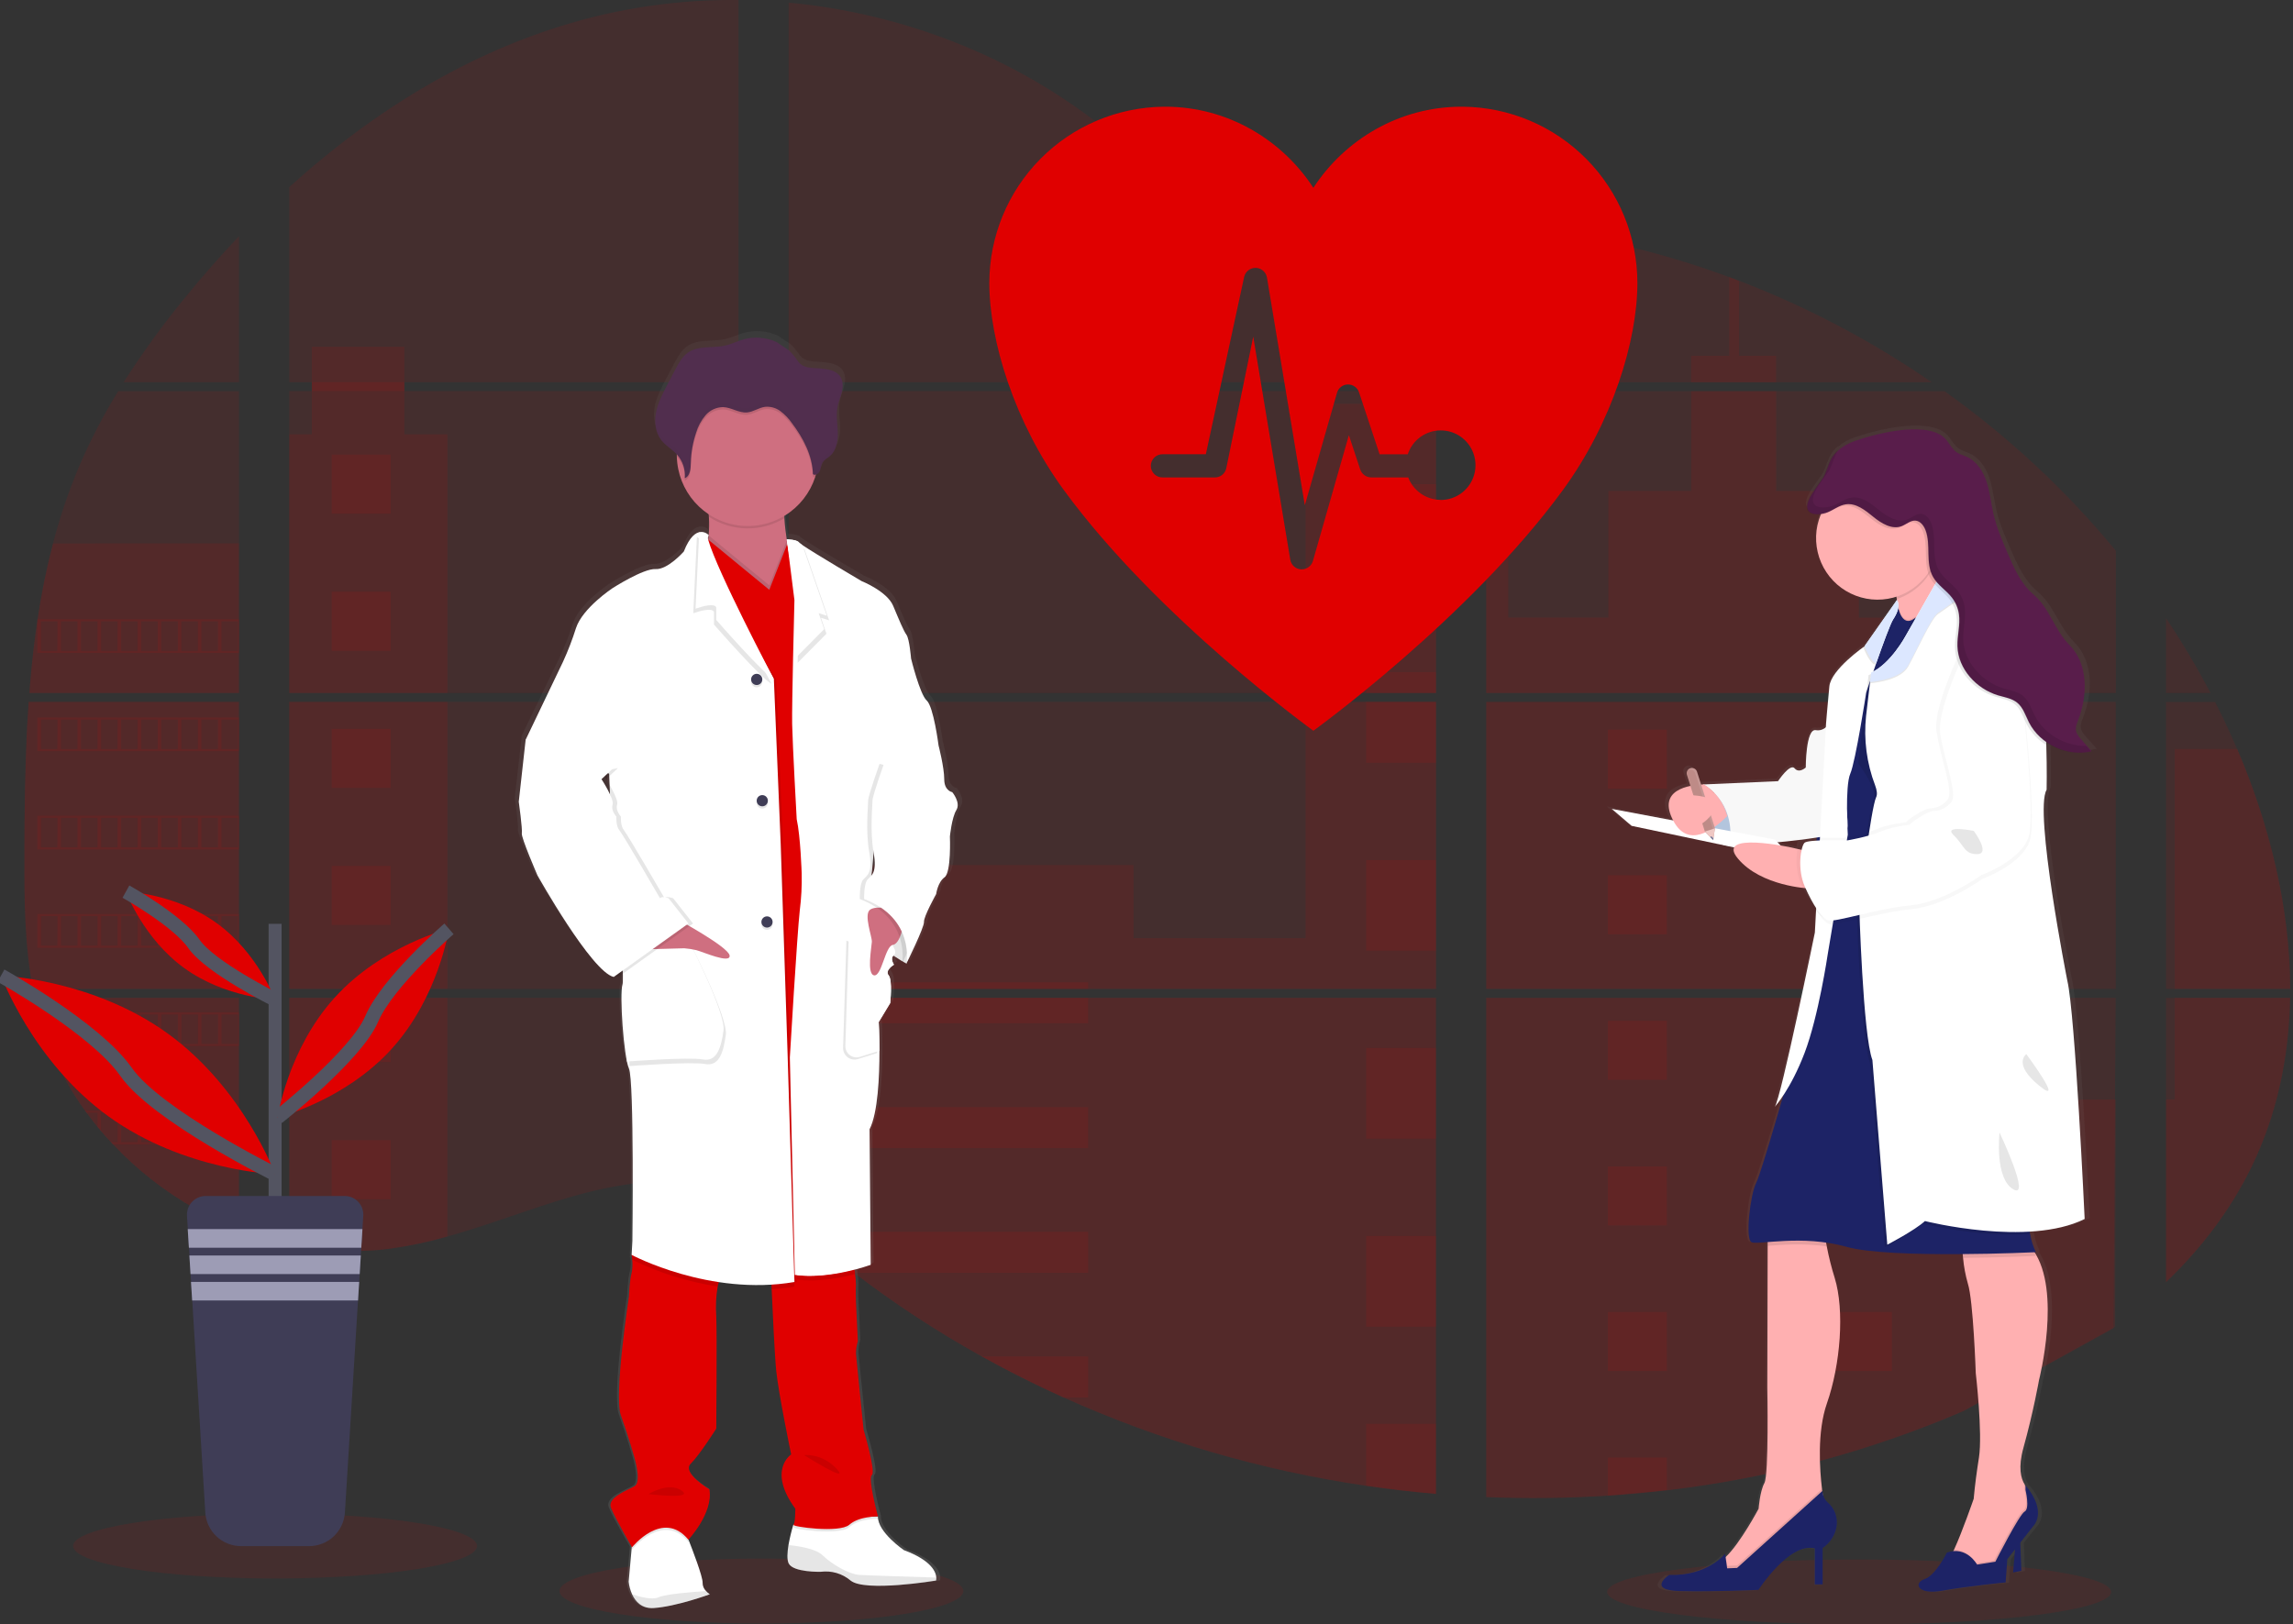 <svg width="326" height="231" viewBox="0 0 326 231" fill="none" xmlns="http://www.w3.org/2000/svg">
<rect x="0" y="0" width="326" height="231" fill="#333333" stroke="none"/>
<g clip-path="url(#clip0)">
<path opacity="0.1" d="M108.251 230.87C124.108 230.87 136.962 228.802 136.962 226.252C136.962 223.701 124.108 221.633 108.251 221.633C92.394 221.633 79.54 223.701 79.54 226.252C79.54 228.802 92.394 230.87 108.251 230.87Z" fill="#E00000"/>
<path opacity="0.1" d="M264.322 231C284.109 231 300.149 228.932 300.149 226.381C300.149 223.831 284.109 221.763 264.322 221.763C244.535 221.763 228.495 223.831 228.495 226.381C228.495 228.932 244.535 231 264.322 231Z" fill="#E00000"/>
<path opacity="0.1" d="M4.078 99.809H33.983V140.632H6.267C6.194 141.051 6.123 141.473 6.046 141.895H33.983V174.818C33.933 174.804 33.889 174.786 33.841 174.768C33.052 174.455 32.268 174.125 31.484 173.771L30.983 173.544C30.198 173.172 29.412 172.778 28.626 172.363C28.352 172.218 28.078 172.068 27.807 171.915C23.445 169.467 19.482 166.366 16.056 162.719C15.956 162.621 15.861 162.518 15.761 162.424C15.284 161.904 14.815 161.379 14.362 160.842L13.861 160.252C13.324 159.593 12.806 158.918 12.302 158.233C12.228 158.133 12.158 158.032 12.081 157.938C10.032 155.092 8.33 152.011 7.013 148.76C6.972 148.662 6.936 148.556 6.898 148.465C6.493 147.422 6.135 146.369 5.822 145.307C5.687 144.861 5.557 144.421 5.445 143.958C5.404 143.822 5.369 143.69 5.336 143.557C3.663 137.014 3.465 130.217 3.465 123.468C3.465 122.68 3.465 121.889 3.465 121.107C3.465 118.377 3.498 115.63 3.545 112.885C3.545 112.174 3.574 111.466 3.589 110.752C3.63 108.94 3.689 107.127 3.766 105.315C3.783 104.811 3.807 104.309 3.834 103.807C3.834 103.518 3.848 103.229 3.878 102.94C3.948 101.889 4.007 100.847 4.078 99.809Z" fill="#E00000"/>
<path opacity="0.1" d="M33.983 54.355H17.579C20.246 50.175 23.159 46.158 26.304 42.326C28.741 39.327 31.313 36.406 33.983 33.59V54.355Z" fill="#E00000"/>
<path opacity="0.1" d="M33.983 55.618V98.546H4.172C4.172 98.422 4.193 98.295 4.202 98.171C4.228 97.831 4.255 97.492 4.284 97.156C4.317 96.76 4.352 96.362 4.39 95.975C4.429 95.588 4.47 95.116 4.514 94.688C4.558 94.26 4.6 93.827 4.65 93.399C4.7 92.971 4.744 92.543 4.797 92.118C4.85 91.693 4.897 91.262 4.953 90.837C4.997 90.483 5.045 90.132 5.092 89.778C5.159 89.279 5.23 88.777 5.307 88.281C5.307 88.208 5.327 88.131 5.339 88.06C5.877 84.431 6.61 80.833 7.534 77.282C8.502 73.558 9.738 69.909 11.232 66.363C12.82 62.654 14.68 59.067 16.796 55.633L33.983 55.618Z" fill="#E00000"/>
<path opacity="0.1" d="M41.122 99.806V140.632H104.995V99.806H41.122ZM41.122 141.892V176.952C41.488 177.029 41.85 177.103 42.21 177.165C42.699 177.259 43.185 177.345 43.683 177.419C43.777 177.433 43.874 177.448 43.977 177.457C44.172 177.489 44.372 177.516 44.567 177.543C45.059 177.61 45.548 177.666 46.04 177.711C46.273 177.734 46.509 177.755 46.744 177.773L47.313 177.817C47.622 177.841 47.929 177.858 48.232 177.867C48.421 177.867 48.609 177.885 48.804 177.891C48.951 177.891 49.099 177.891 49.252 177.891C49.405 177.891 49.623 177.891 49.809 177.891C50.062 177.891 50.316 177.891 50.566 177.891H50.905C51.158 177.891 51.412 177.891 51.662 177.867H51.68C51.854 177.867 52.031 177.867 52.207 177.844C52.256 177.847 52.306 177.847 52.355 177.844C52.502 177.844 52.649 177.844 52.791 177.823H52.894L53.881 177.746C54.205 177.717 54.532 177.678 54.862 177.643L55.534 177.563C58.267 177.18 60.97 176.604 63.622 175.84C69.58 174.175 75.409 171.847 81.364 170.141C89.063 167.942 97.57 166.862 105.01 169.551V141.892H41.122ZM104.995 54.355V0.003C98.002 -0.073 91.028 0.746 84.242 2.441C68.069 6.51 53.557 15.337 41.122 26.611V54.352H44.328V55.612H41.122V98.546H104.995V55.615H57.49V54.355H104.995ZM187.036 35.995C183.035 35.854 179.057 34.585 175.459 32.625C168.579 28.877 163.084 23.09 156.943 18.206C144.184 8.033 128.361 1.895 112.129 0.372V54.355H203.31L203.537 54.116L187.036 35.995ZM195.343 34.52L204.15 44.2V31.982C201.201 32.348 198.616 33.218 195.355 34.508L195.343 34.52ZM204.15 185.658V141.892H185.383C185.333 141.706 185.283 141.518 185.224 141.329C185.28 141.518 185.327 141.706 185.38 141.892H112.141V173.544C112.836 174.06 113.522 174.603 114.203 175.155C114.937 175.745 115.662 176.368 116.389 176.979L117.123 177.587C117.474 177.882 117.827 178.177 118.184 178.454C118.891 179.029 119.605 179.596 120.326 180.154C120.683 180.449 121.048 180.715 121.41 180.992C127.164 185.398 133.234 189.375 139.57 192.889C140.99 193.676 142.423 194.444 143.869 195.193C144.833 195.686 145.802 196.176 146.774 196.651C148.236 197.366 149.709 198.054 151.194 198.717C164.886 204.873 179.364 209.097 194.214 211.269C197.512 211.756 200.823 212.14 204.147 212.419V185.655H204.442L204.15 185.658ZM112.141 55.615V98.546H204.162V55.615H112.141ZM112.141 99.806V140.632H204.162V99.806H112.141ZM211.304 31.929V45.557L222.545 33.204C218.821 32.602 215.074 32.172 211.304 31.914V31.929ZM211.304 99.82V140.632H300.806V99.806L211.304 99.82ZM300.479 188.899L300.795 141.892H211.304V212.889C217.069 213.131 222.843 213.062 228.601 212.682H228.701C231.451 212.509 234.188 212.257 236.913 211.927H236.975C251.51 210.232 265.724 206.434 279.17 200.65L300.479 188.899ZM318.064 106.528C317.728 105.735 317.378 104.947 317.021 104.168C316.355 102.692 315.651 101.258 314.926 99.823H307.943V140.632H325.599C325.59 129.075 322.67 117.271 318.073 106.514L318.064 106.528ZM307.943 141.907V182.338C312.917 177.563 317.118 172.101 320.145 165.856C323.784 158.336 325.448 150.194 325.584 141.901L307.943 141.907ZM307.943 87.924V98.549H314.272C312.357 94.891 310.248 91.34 307.952 87.91L307.943 87.924ZM247.244 39.938C246.778 39.761 246.312 39.581 245.844 39.407C240.903 37.58 235.854 36.06 230.725 34.856L213.523 53.764L213.193 54.116L213.414 54.358H274.638C266.111 48.479 256.918 43.634 247.252 39.923L247.244 39.938ZM276.432 55.63H212.56L211.304 56.781V98.546H222.307H222.324H300.818V78.315C293.718 69.714 285.522 62.083 276.441 55.615L276.432 55.63Z" fill="#E00000"/>
<path opacity="0.1" d="M33.983 77.271V98.546H4.172C4.172 98.422 4.193 98.295 4.202 98.171C4.228 97.831 4.255 97.492 4.284 97.156C4.317 96.76 4.352 96.362 4.39 95.975C4.429 95.588 4.47 95.116 4.514 94.688C4.558 94.26 4.6 93.827 4.65 93.399C4.7 92.971 4.744 92.543 4.797 92.118C4.85 91.693 4.897 91.262 4.953 90.837C4.997 90.483 5.045 90.132 5.092 89.778C5.159 89.279 5.23 88.777 5.307 88.281C5.307 88.208 5.327 88.131 5.339 88.06C5.877 84.431 6.61 80.833 7.534 77.282L33.983 77.271Z" fill="#E00000"/>
<path opacity="0.1" d="M4.078 99.809H33.983V140.632H6.267C6.194 141.051 6.123 141.473 6.046 141.895H33.983V174.818C33.933 174.804 33.889 174.786 33.841 174.768C33.052 174.455 32.268 174.125 31.484 173.771L30.983 173.544C30.198 173.172 29.412 172.778 28.626 172.363C28.352 172.218 28.078 172.068 27.807 171.915C23.445 169.467 19.482 166.366 16.056 162.719C15.956 162.621 15.861 162.518 15.761 162.424C15.284 161.904 14.815 161.379 14.362 160.842L13.861 160.252C13.324 159.593 12.806 158.918 12.302 158.233C12.228 158.133 12.158 158.032 12.081 157.938C10.032 155.092 8.33 152.011 7.013 148.76C6.972 148.662 6.936 148.556 6.898 148.465C6.493 147.422 6.135 146.369 5.822 145.307C5.687 144.861 5.557 144.421 5.445 143.958C5.404 143.822 5.369 143.69 5.336 143.557C3.663 137.014 3.465 130.217 3.465 123.468C3.465 122.68 3.465 121.889 3.465 121.107C3.465 118.377 3.498 115.63 3.545 112.885C3.545 112.174 3.574 111.466 3.589 110.752C3.63 108.94 3.689 107.127 3.766 105.315C3.783 104.811 3.807 104.309 3.834 103.807C3.834 103.518 3.848 103.229 3.878 102.94C3.948 101.889 4.007 100.847 4.078 99.809Z" fill="#E00000"/>
<path opacity="0.1" d="M63.608 61.762V98.546H41.122V61.762H44.328V49.308H57.488V61.762H63.608Z" fill="#E00000"/>
<path opacity="0.1" d="M63.608 99.806H41.125V140.629H63.608V99.806Z" fill="#E00000"/>
<path opacity="0.1" d="M41.122 141.895H63.608V175.834C60.955 176.597 58.252 177.172 55.519 177.554L54.847 177.637C54.517 177.675 54.19 177.708 53.866 177.74C53.542 177.773 53.206 177.796 52.879 177.817H52.776C52.635 177.817 52.481 177.835 52.343 177.838H52.193C52.016 177.838 51.839 177.855 51.662 177.861C51.412 177.876 51.161 177.879 50.905 177.882C50.796 177.882 50.693 177.882 50.584 177.882C50.33 177.882 50.08 177.882 49.827 177.882H49.27C49.119 177.882 48.975 177.882 48.819 177.882L48.25 177.861C47.955 177.861 47.637 177.829 47.331 177.808L46.765 177.767L46.061 177.702C45.566 177.658 45.074 177.602 44.587 177.534L43.998 177.451L43.703 177.41C43.211 177.333 42.725 177.25 42.23 177.156C41.868 177.094 41.508 177.017 41.143 176.943L41.122 141.895Z" fill="#E00000"/>
<path opacity="0.1" d="M204.162 57.418H185.622V98.543H204.162V57.418Z" fill="#E00000"/>
<path opacity="0.1" d="M204.165 99.806V140.632H112.141V123.023H161.157V133.411H185.622V99.806H204.165Z" fill="#E00000"/>
<path opacity="0.1" d="M204.456 185.667H204.162V212.449C200.842 212.168 197.532 211.785 194.232 211.301C179.374 209.122 164.89 204.889 151.194 198.723C147.24 196.94 143.366 194.995 139.573 192.886C133.237 189.37 127.166 185.394 121.41 180.989C119.965 179.88 118.537 178.745 117.129 177.584C116.154 176.778 115.184 175.952 114.203 175.149C113.522 174.597 112.836 174.054 112.141 173.535V141.895H185.377C185.327 141.706 185.277 141.517 185.224 141.332C185.28 141.517 185.333 141.706 185.383 141.895H204.162V185.649C204.262 185.652 204.359 185.661 204.456 185.667Z" fill="#E00000"/>
<path opacity="0.1" d="M252.515 54.355H240.434V50.595H245.85V39.395C246.319 39.566 246.787 39.742 247.252 39.923V50.595H252.515V54.355Z" fill="#E00000"/>
<path opacity="0.1" d="M281.621 98.546H222.313C222.313 98.546 222.313 98.546 222.333 98.56L222.307 98.546H211.304V57.421H214.422V87.818H228.668V69.816H240.437V55.618H252.518V69.828H264.286V87.83H281.621V98.546Z" fill="#E00000"/>
<path opacity="0.1" d="M211.304 99.806V140.632H281.621V99.806H211.304ZM300.709 188.689L300.806 156.374H281.621V141.913H211.304V212.889C217.069 213.131 222.843 213.062 228.601 212.682H228.701C231.451 212.509 234.188 212.257 236.913 211.927H236.975C251.51 210.232 265.723 206.434 279.17 200.65" fill="#E00000"/>
<path opacity="0.1" d="M309.192 141.895H325.596C325.451 150.185 323.789 158.327 320.153 165.847C317.127 172.095 312.923 177.557 307.955 182.329V156.359H309.192V141.895Z" fill="#E00000"/>
<path opacity="0.1" d="M325.605 140.632H309.192V106.514H318.073C322.67 117.271 325.59 129.075 325.605 140.632Z" fill="#E00000"/>
<path opacity="0.1" d="M204.165 68.851H194.232V81.745H204.165V68.851Z" fill="#E00000"/>
<path opacity="0.1" d="M204.165 95.577H194.232V98.546H204.165V95.577Z" fill="#E00000"/>
<path opacity="0.1" d="M204.165 99.806H194.232V108.467H204.165V99.806Z" fill="#E00000"/>
<path opacity="0.1" d="M204.165 122.302H194.232V135.196H204.165V122.302Z" fill="#E00000"/>
<path opacity="0.1" d="M204.165 149.028H194.232V161.922H204.165V149.028Z" fill="#E00000"/>
<path opacity="0.1" d="M204.162 185.649C204.262 185.649 204.359 185.649 204.456 185.667H204.162V188.662H194.232V175.754H204.162V185.649Z" fill="#E00000"/>
<path opacity="0.1" d="M204.162 202.474V212.434C200.842 212.153 197.532 211.77 194.232 211.286V202.474H204.162Z" fill="#E00000"/>
<path opacity="0.1" d="M154.71 139.685H112.141V140.632H154.71V139.685Z" fill="#E00000"/>
<path opacity="0.1" d="M154.71 141.892H112.141V145.522H154.71V141.892Z" fill="#E00000"/>
<path opacity="0.1" d="M154.71 157.421H112.141V163.259H154.71V157.421Z" fill="#E00000"/>
<path opacity="0.1" d="M154.707 175.158V180.995H121.41C119.965 179.89 118.536 178.754 117.126 177.59C116.151 176.784 115.184 175.958 114.2 175.158H154.707Z" fill="#E00000"/>
<path opacity="0.1" d="M154.707 192.892V198.723H151.191C147.241 196.939 143.368 194.992 139.573 192.883L154.707 192.892Z" fill="#E00000"/>
<path opacity="0.1" d="M236.984 103.763H228.604V112.156H236.984V103.763Z" fill="#E00000"/>
<path opacity="0.1" d="M55.54 64.657H47.16V73.05H55.54V64.657Z" fill="#E00000"/>
<path opacity="0.1" d="M55.54 84.153H47.16V92.546H55.54V84.153Z" fill="#E00000"/>
<path opacity="0.1" d="M55.54 103.648H47.16V112.041H55.54V103.648Z" fill="#E00000"/>
<path opacity="0.1" d="M55.54 123.141H47.16V131.534H55.54V123.141Z" fill="#E00000"/>
<path opacity="0.1" d="M55.54 142.636H47.16V151.029H55.54V142.636Z" fill="#E00000"/>
<path opacity="0.1" d="M55.54 162.131H47.16V170.525H55.54V162.131Z" fill="#E00000"/>
<path opacity="0.1" d="M268.975 103.763H260.594V112.156H268.975V103.763Z" fill="#E00000"/>
<path opacity="0.1" d="M236.984 124.466H228.604V132.859H236.984V124.466Z" fill="#E00000"/>
<path opacity="0.1" d="M268.975 124.466H260.594V132.859H268.975V124.466Z" fill="#E00000"/>
<path opacity="0.1" d="M236.984 145.165H228.604V153.558H236.984V145.165Z" fill="#E00000"/>
<path opacity="0.1" d="M268.975 145.165H260.594V153.558H268.975V145.165Z" fill="#E00000"/>
<path opacity="0.1" d="M236.984 165.868H228.604V174.261H236.984V165.868Z" fill="#E00000"/>
<path opacity="0.1" d="M268.975 165.868H260.594V174.261H268.975V165.868Z" fill="#E00000"/>
<path opacity="0.1" d="M236.984 186.57H228.604V194.963H236.984V186.57Z" fill="#E00000"/>
<path opacity="0.1" d="M268.975 186.57H260.594V194.963H268.975V186.57Z" fill="#E00000"/>
<path opacity="0.1" d="M228.604 212.682V207.27H236.981V211.912L228.604 212.682Z" fill="#E00000"/>
<path opacity="0.1" d="M5.304 88.054V92.856H33.983V88.054H5.304ZM8.162 92.555H5.822V88.349H8.18L8.162 92.555ZM11.017 92.555H8.66V88.349H11.017V92.555ZM13.867 92.555H11.509V88.349H13.867V92.555ZM16.722 92.555H14.367V88.349H16.725L16.722 92.555ZM19.574 92.555H17.217V88.349H19.574V92.555ZM22.429 92.555H20.072V88.349H22.429V92.555ZM25.285 92.555H22.927V88.349H25.285V92.555ZM28.137 92.555H25.779V88.349H28.137V92.555ZM30.989 92.555H28.632V88.349H30.989V92.555ZM33.841 92.555H31.484V88.349H33.841V92.555Z" fill="#E00000"/>
<path opacity="0.1" d="M5.304 102.025V106.826H33.983V102.025H5.304ZM8.162 106.522H5.822V102.329H8.18L8.162 106.522ZM11.017 106.522H8.66V102.329H11.017V106.522ZM13.867 106.522H11.509V102.329H13.867V106.522ZM16.722 106.522H14.367V102.329H16.725L16.722 106.522ZM19.574 106.522H17.217V102.329H19.574V106.522ZM22.429 106.522H20.072V102.329H22.429V106.522ZM25.285 106.522H22.927V102.329H25.285V106.522ZM28.137 106.522H25.779V102.329H28.137V106.522ZM30.989 106.522H28.632V102.329H30.989V106.522ZM33.841 106.522H31.484V102.329H33.841V106.522Z" fill="#E00000"/>
<path opacity="0.1" d="M5.304 116.002V120.812H33.983V116.002H5.304ZM8.162 120.499H5.822V116.303H8.18L8.162 120.499ZM11.017 120.499H8.66V116.303H11.017V120.499ZM13.867 120.499H11.509V116.303H13.867V120.499ZM16.722 120.499H14.367V116.303H16.725L16.722 120.499ZM19.574 120.499H17.217V116.303H19.574V120.499ZM22.429 120.499H20.072V116.303H22.429V120.499ZM25.285 120.499H22.927V116.303H25.285V120.499ZM28.137 120.499H25.779V116.303H28.137V120.499ZM30.989 120.499H28.632V116.303H30.989V120.499ZM33.841 120.499H31.484V116.303H33.841V120.499Z" fill="#E00000"/>
<path opacity="0.1" d="M5.304 129.978V134.774H33.983V129.978H5.304ZM8.162 134.476H5.822V130.276H8.18L8.162 134.476ZM11.017 134.476H8.66V130.276H11.017V134.476ZM13.867 134.476H11.509V130.276H13.867V134.476ZM16.722 134.476H14.367V130.276H16.725L16.722 134.476ZM19.574 134.476H17.217V130.276H19.574V134.476ZM22.429 134.476H20.072V130.276H22.429V134.476ZM25.285 134.476H22.927V130.276H25.285V134.476ZM28.137 134.476H25.779V130.276H28.137V134.476ZM30.989 134.476H28.632V130.276H30.989V134.476ZM33.841 134.476H31.484V130.276H33.841V134.476Z" fill="#E00000"/>
<path opacity="0.1" d="M5.428 143.952C5.543 144.404 5.672 144.855 5.808 145.301V144.253H8.165V148.45H6.904C6.942 148.547 6.98 148.653 7.019 148.745H33.983V143.952H5.428ZM11.026 148.45H8.669V144.253H11.026V148.45ZM13.875 148.45H11.518V144.253H13.875V148.45ZM16.731 148.45H14.367V144.253H16.725L16.731 148.45ZM19.583 148.45H17.226V144.253H19.583V148.45ZM22.438 148.45H20.081V144.253H22.438V148.45ZM25.293 148.45H22.936V144.253H25.293V148.45ZM28.146 148.45H25.788V144.253H28.146V148.45ZM30.998 148.45H28.641V144.253H30.998V148.45ZM33.85 148.45H31.493V144.253H33.85V148.45Z" fill="#E00000"/>
<path opacity="0.1" d="M12.087 157.929C12.161 158.023 12.231 158.13 12.308 158.224H13.867V160.24C14.034 160.44 14.2 160.641 14.37 160.83V158.212H16.728V162.424H15.773C15.867 162.521 15.959 162.624 16.068 162.719H33.992V157.929H12.087ZM19.574 162.424H17.217V158.23H19.574V162.424ZM22.429 162.424H20.072V158.23H22.429V162.424ZM25.285 162.424H22.927V158.23H25.285V162.424ZM28.137 162.424H25.779V158.23H28.137V162.424ZM30.989 162.424H28.632V158.23H30.989V162.424ZM33.841 162.424H31.484V158.23H33.841V162.424Z" fill="#E00000"/>
<path opacity="0.1" d="M27.819 171.903C28.087 172.056 28.361 172.198 28.638 172.351V172.204H30.995V173.532L31.496 173.765V172.204H33.853V174.756C33.898 174.779 33.946 174.797 33.995 174.81V171.903H27.819Z" fill="#E00000"/>
<path opacity="0.1" d="M222.313 98.546H222.33H222.313ZM204.162 185.646H204.456H204.162ZM185.224 141.329C185.28 141.518 185.327 141.706 185.38 141.892C185.333 141.706 185.283 141.518 185.224 141.329ZM222.313 98.537H222.33H222.313ZM44.34 54.346V55.606H57.502V54.346H44.34ZM204.162 185.646H204.456H204.162ZM185.224 141.329C185.28 141.518 185.327 141.706 185.38 141.892C185.333 141.706 185.283 141.518 185.224 141.329ZM222.313 98.537H222.33H222.313ZM204.162 185.638H204.456H204.162ZM185.224 141.329C185.28 141.518 185.327 141.706 185.38 141.892C185.333 141.706 185.283 141.518 185.224 141.329Z" fill="#E00000"/>
<path d="M136.013 112.047C136.013 112.047 134.853 111.885 134.853 110.191C134.853 108.497 134.022 105.333 134.022 105.333C134.022 105.318 133.303 99.823 132.31 98.95C131.317 98.076 130.041 92.947 130.041 92.947C130.041 92.947 129.823 90.164 129.378 89.565C128.933 88.966 128.332 87.499 127.445 85.407C126.558 83.314 122.86 81.865 122.86 81.865C122.86 81.865 116.174 77.982 114.28 76.716C114.107 76.612 113.946 76.49 113.799 76.353C113.469 75.919 112.031 75.91 112.031 75.91C111.881 74.96 111.737 73.868 111.69 72.879C111.69 72.773 111.69 72.667 111.675 72.561C113.787 71.31 115.379 69.338 116.157 67.006C116.192 66.894 116.221 66.776 116.254 66.664C116.38 66.622 116.497 66.555 116.596 66.465C116.695 66.376 116.774 66.266 116.828 66.145C116.999 65.764 117.002 65.318 117.214 64.964C117.462 64.545 117.933 64.321 118.305 64.005C119.242 63.208 119.483 61.865 119.439 60.644C119.41 59.655 119.25 58.657 119.312 57.675L119.33 57.427C119.348 57.279 119.368 57.132 119.395 56.99C119.539 56.258 119.855 55.568 120.031 54.842C120.208 54.116 120.226 53.298 119.813 52.672C119.209 51.755 117.951 51.572 116.846 51.477C115.594 51.371 114.474 51.51 113.673 50.468C113.298 49.923 112.876 49.413 112.411 48.942C112.246 48.789 110.644 47.809 110.644 47.744C109.079 47.018 107.306 46.882 105.649 47.36C104.818 47.602 104.034 47.998 103.192 48.196C101.374 48.627 99.282 48.16 97.738 49.202C96.877 49.792 96.362 50.731 95.878 51.645C95.485 52.399 95.087 53.152 94.682 53.903C94.031 55.14 93.368 56.397 93.094 57.766C93.036 58.064 93.001 58.366 92.988 58.669V58.684C92.988 58.793 92.988 58.902 92.988 59.012V59.15C92.988 59.254 92.988 59.354 93.005 59.445C93.023 59.537 93.02 59.566 93.029 59.628C93.038 59.69 93.052 59.829 93.07 59.923C93.088 60.018 93.123 60.183 93.159 60.313C93.173 60.369 93.194 60.422 93.212 60.475C93.241 60.576 93.276 60.673 93.315 60.77C93.335 60.821 93.356 60.874 93.38 60.924C93.424 61.027 93.477 61.128 93.53 61.219C93.553 61.26 93.571 61.299 93.595 61.337C93.677 61.474 93.767 61.606 93.866 61.733C94.496 62.521 95.424 63.022 96.111 63.76C96.111 63.79 96.111 63.819 96.111 63.846C96.111 63.928 96.111 64.008 96.111 64.091C96.147 65.736 96.585 67.348 97.385 68.785C98.185 70.223 99.324 71.443 100.702 72.339C100.702 72.451 100.717 72.566 100.722 72.678C100.78 73.555 100.769 74.434 100.69 75.308C100.57 75.166 100.42 75.054 100.251 74.978C100.081 74.903 99.897 74.866 99.712 74.871C99.585 74.865 99.458 74.876 99.335 74.904L99.308 74.883V74.91C98.66 75.069 97.861 75.745 97.098 77.666C97.098 77.666 94.776 80.287 93.008 80.177C91.24 80.068 86.765 82.904 86.765 82.904C86.765 82.904 82.398 85.743 81.461 88.635C80.937 90.275 80.309 91.88 79.581 93.44L74.183 104.581L73.187 113.419C73.187 113.419 73.738 117.35 73.629 117.949C73.52 118.549 75.895 123.952 75.895 123.952C75.895 123.952 83.741 137.761 86.947 138.469L87.177 138.307C87.314 138.378 87.46 138.433 87.61 138.469L88.27 138.003C88.31 138.522 88.293 139.045 88.22 139.561C87.778 140.924 88.385 149.822 89.157 151.566C89.929 153.31 89.655 176.179 89.655 176.179L89.546 178.198C89.546 178.198 89.546 178.263 89.573 178.375L89.546 178.853L89.626 178.894C89.708 179.534 89.681 180.184 89.546 180.815C89.269 181.701 89.157 184.203 89.157 184.203C89.157 184.203 86.95 198.334 87.996 201.173C89.042 204.012 89.932 207.122 89.932 207.122C89.932 207.122 91.037 210.664 89.985 211.268C88.933 211.873 85.942 212.889 86.558 214.364C87.118 215.728 89.243 219.381 89.558 219.915L89.531 220.196L89.098 224.897C89.168 225.518 89.337 226.123 89.596 226.691C90.071 227.715 90.993 228.778 92.746 228.663C93.041 228.642 93.382 228.607 93.713 228.562C96.921 228.131 100.873 226.697 100.873 226.697C100.668 226.567 100.48 226.411 100.313 226.234C100.155 226.081 100.03 225.897 99.946 225.694C99.861 225.491 99.819 225.273 99.821 225.053C99.868 224.198 98.268 220.119 97.87 219.116C97.808 218.971 97.776 218.888 97.776 218.888C97.776 218.888 101.424 215.07 100.817 211.685C100.817 211.685 96.78 209.324 98.109 208.028C99.438 206.733 101.813 203.011 101.813 203.011C101.813 203.011 101.922 189.096 101.813 187.019C101.699 185.577 101.767 184.126 102.016 182.701C102.06 182.486 102.113 182.276 102.169 182.07C104.007 182.344 105.862 182.485 107.721 182.492C108.398 182.492 109.088 182.492 109.783 182.45C109.783 182.647 109.792 182.86 109.81 183.088C109.963 186.535 110.249 192.579 110.481 194.825C110.811 198.044 112.635 206.721 112.635 206.721C112.635 206.721 109.156 208.958 113.242 214.471C113.242 214.471 113.242 216.468 112.971 216.758C112.682 217.703 112.449 218.665 112.273 219.638C112.102 220.677 112.031 221.727 112.308 222.273C112.971 223.578 116.949 223.472 116.949 223.472L117.046 223.454C117.797 223.376 118.556 223.449 119.279 223.667C120.002 223.885 120.674 224.245 121.257 224.726C122.769 225.942 128.506 225.408 131.611 225.021C132.828 224.867 133.642 224.726 133.642 224.726C133.681 224.588 133.695 224.444 133.683 224.301C133.65 223.537 133.052 221.86 128.998 220.364C128.998 220.364 125.185 217.796 125.238 215.559H125.158H124.716C125.038 215.542 125.244 215.559 125.244 215.559C125.244 215.559 123.75 210.1 124.36 209.657C124.97 209.214 123.143 203.165 123.143 203.165C123.143 203.165 122.097 193.013 122.041 192.301C122.043 191.691 122.136 191.084 122.315 190.501L122.041 184.935C122.041 184.935 121.988 183.085 122.041 182.483C122.032 181.96 121.99 181.439 121.914 180.922C121.888 180.715 121.861 180.5 121.832 180.287C123.261 179.924 124.189 179.588 124.189 179.588L124.024 160.213C125.238 157.852 125.462 152.673 125.456 148.999C125.456 146.638 125.35 144.891 125.35 144.891L127.009 142.179C127.009 142.179 127.392 138.932 126.785 138.221C126.517 137.899 126.638 137.566 126.858 137.291C126.973 137.2 127.094 137.117 127.221 137.044C127.221 137.044 127.203 137.017 127.183 136.979C127.298 136.882 127.422 136.794 127.551 136.716C127.551 136.716 126.962 135.801 127.489 135.415C127.984 135.751 128.426 136.005 128.762 136.211C128.738 136.427 128.715 136.551 128.715 136.551L128.856 136.256C129.18 136.439 129.378 136.551 129.378 136.551C129.378 136.551 131.977 131.366 131.921 130.601C131.865 129.837 133.689 126.617 133.689 126.617C133.689 126.617 133.91 124.926 134.906 124.218C135.902 123.509 135.678 118.377 135.678 118.377C135.678 118.377 135.955 115.704 136.618 114.612C137.281 113.52 136.013 112.047 136.013 112.047ZM86.287 109.772L86.337 111.008C86.043 110.533 85.831 110.191 85.831 110.191L86.287 109.772Z" fill="url(#paint0_linear)"/>
<path d="M129.519 134.311L128.883 137.026C128.883 137.026 123.785 134.42 122.866 131.109C121.947 127.797 124.404 126.54 124.404 126.54L129.154 128.556L129.519 134.311Z" fill="white"/>
<path opacity="0.1" d="M129.519 134.311L128.883 137.026C128.883 137.026 123.785 134.42 122.866 131.109C121.947 127.797 124.404 126.54 124.404 126.54L129.154 128.556L129.519 134.311Z" fill="black"/>
<path d="M100.911 226.715C100.911 226.715 96.197 228.45 92.955 228.669C91.234 228.784 90.33 227.727 89.864 226.709C89.61 226.143 89.446 225.54 89.378 224.924L89.799 220.246L90.023 217.755L96.91 215.964L97.885 218.95L97.976 219.178C98.368 220.175 99.939 224.233 99.891 225.08C99.89 225.297 99.931 225.512 100.014 225.712C100.097 225.912 100.22 226.094 100.375 226.246C100.533 226.424 100.713 226.582 100.911 226.715Z" fill="white"/>
<path d="M133.114 224.336C133.126 224.478 133.112 224.621 133.073 224.758C133.073 224.758 122.99 226.443 120.927 224.758C120.346 224.266 119.668 223.901 118.937 223.686C118.206 223.472 117.439 223.413 116.684 223.513C116.684 223.513 112.783 223.619 112.132 222.332C111.861 221.792 111.931 220.745 112.099 219.712C112.271 218.744 112.499 217.787 112.783 216.846L112.939 216.722L113.867 215.976L124.734 215.654H124.817C124.764 217.879 128.506 220.432 128.506 220.432C132.481 221.907 133.067 223.575 133.114 224.336Z" fill="white"/>
<path opacity="0.1" d="M133.114 224.336C133.124 224.478 133.11 224.621 133.07 224.758C133.07 224.758 122.99 226.443 120.927 224.758C120.346 224.266 119.669 223.902 118.938 223.687C118.208 223.473 117.441 223.413 116.687 223.513C116.687 223.513 112.783 223.619 112.135 222.332C111.863 221.789 111.931 220.745 112.099 219.712C113.602 219.862 115.974 220.237 116.905 221.131C118.314 222.492 120.7 223.849 122.165 223.956C123.311 224.029 130.168 224.248 133.114 224.336Z" fill="black"/>
<path opacity="0.1" d="M100.911 226.715C100.911 226.715 96.197 228.45 92.955 228.669C91.235 228.784 90.33 227.727 89.867 226.706C91.067 227.11 92.731 227.535 93.607 227.146C94.644 226.685 98.321 226.387 100.384 226.26C100.541 226.433 100.718 226.585 100.911 226.715Z" fill="black"/>
<path d="M107.906 86.874C104.017 85.36 99.013 80.358 100.263 78.02C100.54 77.43 100.705 76.794 100.749 76.143C100.829 75.26 100.841 74.372 100.784 73.487C100.697 72.038 100.523 70.595 100.263 69.167C100.263 69.167 112.406 69.441 111.698 71.232C111.492 71.758 111.46 72.67 111.516 73.691C111.572 74.712 111.719 75.866 111.872 76.843C112.084 78.183 112.297 79.204 112.297 79.204C112.297 79.204 111.554 80.245 111.118 80.301C110.682 80.358 113.487 89.031 107.906 86.874Z" fill="#CF6F80"/>
<path opacity="0.1" d="M97.968 219.178L97.876 219.278C94.246 214.881 89.856 220.361 89.856 220.361L89.791 220.246L90.015 217.755L96.901 215.964L97.876 218.95L97.968 219.178Z" fill="black"/>
<path opacity="0.1" d="M124.82 215.964C124.82 215.964 122.168 215.908 120.753 217.159C119.339 218.41 112.503 217.43 112.798 217.159C112.885 217.024 112.938 216.87 112.951 216.71L113.879 215.964L124.746 215.642C124.787 215.84 124.82 215.964 124.82 215.964Z" fill="black"/>
<path d="M102.485 181.432C102.287 181.921 102.137 182.428 102.037 182.946C101.791 184.364 101.723 185.808 101.833 187.243C101.942 189.309 101.833 203.153 101.833 203.153C101.833 203.153 99.503 206.845 98.203 208.146C96.904 209.448 100.855 211.785 100.855 211.785C101.444 215.149 97.873 218.95 97.873 218.95C94.243 214.553 89.853 220.036 89.853 220.036C89.853 220.036 87.466 215.905 86.871 214.429C86.275 212.954 89.201 211.932 90.23 211.333C91.258 210.734 90.18 207.202 90.18 207.202C90.18 207.202 89.311 204.106 88.279 201.282C87.248 198.457 89.417 184.398 89.417 184.398C89.417 184.398 89.528 181.901 89.797 181.031C89.932 180.402 89.959 179.756 89.876 179.118C89.859 178.903 89.838 178.723 89.823 178.602C89.808 178.481 89.797 178.425 89.797 178.425L89.838 178.354L91.311 175.604C91.311 175.604 103.192 179.7 102.485 181.432Z" fill="#E00000"/>
<path d="M124.82 215.639C124.82 215.639 122.168 215.583 120.753 216.82C119.339 218.056 112.503 217.091 112.798 216.82C113.092 216.548 113.069 214.538 113.069 214.538C109.058 209.055 112.479 206.83 112.479 206.83C112.479 206.83 110.688 198.198 110.364 194.996C110.137 192.759 109.857 186.747 109.707 183.315C109.642 181.839 109.604 180.824 109.604 180.824L112.88 180.163L113.301 180.077L121.204 178.49C121.204 178.49 121.422 179.965 121.57 181.172C121.643 181.688 121.684 182.207 121.693 182.728C121.64 183.318 121.693 185.165 121.693 185.165L121.961 190.705C121.786 191.286 121.696 191.889 121.693 192.496C121.746 193.201 122.775 203.3 122.775 203.3C122.775 203.3 124.563 209.327 123.953 209.76C123.343 210.194 124.82 215.639 124.82 215.639Z" fill="#E00000"/>
<path opacity="0.1" d="M111.698 71.232C111.492 71.758 111.46 72.67 111.516 73.691C109.889 74.672 108.019 75.173 106.121 75.138C104.223 75.102 102.373 74.531 100.784 73.49C100.697 72.04 100.523 70.596 100.263 69.167C100.263 69.167 112.406 69.435 111.698 71.232Z" fill="black"/>
<path d="M116.392 64.71C116.395 65.774 116.228 66.831 115.897 67.841C115.159 70.106 113.645 72.036 111.624 73.291C109.602 74.546 107.202 75.045 104.849 74.699C102.495 74.353 100.34 73.185 98.763 71.402C97.186 69.618 96.29 67.334 96.232 64.952C96.232 64.87 96.232 64.793 96.232 64.71C96.209 63.37 96.453 62.038 96.949 60.793C97.446 59.548 98.185 58.414 99.123 57.458C100.062 56.502 101.181 55.742 102.415 55.224C103.65 54.706 104.975 54.439 106.314 54.439C107.652 54.439 108.978 54.706 110.212 55.224C111.447 55.742 112.566 56.502 113.504 57.458C114.443 58.414 115.182 59.548 115.678 60.793C116.174 62.038 116.418 63.37 116.395 64.71H116.392Z" fill="#CF6F80"/>
<path opacity="0.1" d="M107.906 86.874C104.017 85.36 99.013 80.358 100.263 78.02C100.54 77.43 100.705 76.794 100.749 76.143L106.073 80.526L109.368 83.232L111.872 76.846C112.084 78.185 112.297 79.207 112.297 79.207C112.297 79.207 111.554 80.248 111.118 80.304C110.682 80.36 113.487 89.031 107.906 86.874Z" fill="black"/>
<path d="M121.676 106.242L117.229 181.054L111.43 181.435L96.415 138.056L98.878 86.555L99.397 75.674L106.074 81.166L109.371 83.872L111.949 77.3L116.743 81.485L121.676 106.242Z" fill="#E00000"/>
<path opacity="0.1" d="M102.485 181.432C102.287 181.921 102.137 182.428 102.037 182.946C97.817 182.294 93.719 181.011 89.879 179.142L89.8 179.101L89.826 178.626L89.841 178.378L91.314 175.627C91.314 175.627 103.192 179.7 102.485 181.432Z" fill="black"/>
<path opacity="0.1" d="M112.948 182.958C111.869 183.142 110.781 183.266 109.689 183.33C109.624 181.854 109.586 180.839 109.586 180.839L112.862 180.178L112.948 182.958Z" fill="black"/>
<path opacity="0.1" d="M121.552 181.187C119.457 181.733 116.221 182.347 113.325 181.963L113.284 180.092L121.186 178.505C121.186 178.505 121.404 179.965 121.552 181.187Z" fill="black"/>
<path opacity="0.1" d="M113.272 182.306C101.191 184.371 90.127 178.448 90.127 178.448L90.233 176.442C90.233 176.442 90.507 153.691 89.747 151.947C88.986 150.203 88.394 141.358 88.824 140.001C89.254 138.643 87.254 118.286 87.254 118.286L86.93 110.023L75.067 105.209L80.371 94.136C81.087 92.584 81.703 90.987 82.215 89.356C83.137 86.481 87.419 83.657 87.419 83.657C87.419 83.657 91.809 80.835 93.545 80.942C95.28 81.048 97.555 78.445 97.555 78.445C99.234 74.157 100.755 76.099 100.755 76.099C100.755 76.302 100.755 76.099 100.672 76.733C100.083 81.441 110.202 96.314 110.346 96.577L111.31 120.086L112.285 149.837L113.272 182.306Z" fill="black"/>
<path d="M112.948 182.306C100.867 184.371 89.8 178.448 89.8 178.448L89.909 176.442C89.909 176.442 90.183 153.691 89.419 151.947C88.656 150.203 88.067 141.358 88.5 140.001C88.933 138.643 86.93 118.286 86.93 118.286L86.603 110.023L74.734 105.192L80.038 94.119C80.752 92.566 81.368 90.969 81.882 89.338C82.802 86.463 87.086 83.639 87.086 83.639C87.086 83.639 91.476 80.818 93.209 80.924C94.941 81.03 97.219 78.427 97.219 78.427C98.901 74.139 100.755 76.081 100.755 76.081C100.755 76.285 100.578 76.376 100.672 76.716C101.969 81.281 109.877 96.297 110.022 96.559L110.997 120.068L111.972 149.819L112.948 182.306Z" fill="white"/>
<path opacity="0.1" d="M109.692 97.229C108.392 96.686 101.509 88.816 101.509 88.816V87.024C101.259 86.434 99.771 86.794 98.563 87.207L99.081 76.326L99.671 76.816C100.961 81.379 109.542 96.967 109.692 97.229Z" fill="black"/>
<path d="M110.019 96.577C108.717 96.034 101.833 88.163 101.833 88.163V86.372C101.583 85.782 100.095 86.142 98.887 86.555L99.408 75.674L99.998 76.164C101.291 80.726 109.875 96.317 110.019 96.577Z" fill="white"/>
<path opacity="0.1" d="M90.127 135.831C90.289 135.831 98.527 134.963 98.527 134.963C98.527 134.963 103.516 144.787 103.189 147.178C102.862 149.568 102.269 151.684 100.263 151.309C98.256 150.935 89.464 151.605 89.464 151.605L90.127 135.831Z" fill="black"/>
<path d="M89.8 135.178C89.962 135.178 98.2 134.311 98.2 134.311C98.2 134.311 103.186 144.138 102.862 146.526C102.538 148.913 101.939 151.032 99.936 150.657C97.932 150.283 89.137 150.952 89.137 150.952L89.8 135.178Z" fill="white"/>
<path d="M96.008 130.566C96.008 130.566 103.569 134.635 103.731 135.878C103.893 137.12 99.883 135.335 99.016 135.119C98.446 134.982 97.866 134.891 97.281 134.848L91.503 135.004L96.008 130.566Z" fill="#CF6F80"/>
<path opacity="0.1" d="M107.582 97.737C108.021 97.737 108.378 97.38 108.378 96.94C108.378 96.5 108.021 96.143 107.582 96.143C107.143 96.143 106.786 96.5 106.786 96.94C106.786 97.38 107.143 97.737 107.582 97.737Z" fill="black"/>
<path d="M107.582 97.412C108.021 97.412 108.378 97.055 108.378 96.615C108.378 96.175 108.021 95.819 107.582 95.819C107.143 95.819 106.786 96.175 106.786 96.615C106.786 97.055 107.143 97.412 107.582 97.412Z" fill="#3F3D56"/>
<path opacity="0.1" d="M109.047 132.23C109.486 132.23 109.842 131.873 109.842 131.433C109.842 130.993 109.486 130.637 109.047 130.637C108.607 130.637 108.251 130.993 108.251 131.433C108.251 131.873 108.607 132.23 109.047 132.23Z" fill="black"/>
<path d="M109.047 131.903C109.486 131.903 109.842 131.546 109.842 131.106C109.842 130.666 109.486 130.309 109.047 130.309C108.607 130.309 108.251 130.666 108.251 131.106C108.251 131.546 108.607 131.903 109.047 131.903Z" fill="#3F3D56"/>
<path opacity="0.1" d="M108.375 114.984C108.814 114.984 109.17 114.627 109.17 114.187C109.17 113.747 108.814 113.39 108.375 113.39C107.935 113.39 107.579 113.747 107.579 114.187C107.579 114.627 107.935 114.984 108.375 114.984Z" fill="black"/>
<path d="M108.375 114.659C108.814 114.659 109.17 114.302 109.17 113.862C109.17 113.422 108.814 113.065 108.375 113.065C107.935 113.065 107.579 113.422 107.579 113.862C107.579 114.302 107.935 114.659 108.375 114.659Z" fill="#3F3D56"/>
<path d="M126.714 134.683C126.714 134.683 127.256 135.497 126.714 135.878C126.172 136.259 126.767 137.179 126.767 137.179C126.767 137.179 125.415 137.973 126.01 138.687C126.605 139.402 126.228 142.627 126.228 142.627L124.601 145.325C124.601 145.325 124.699 147.063 124.705 149.412C124.705 153.077 124.49 158.23 123.299 160.579L123.464 179.853C123.464 179.853 117.768 181.937 113.001 181.302L112.294 150.374C112.294 150.374 113.325 132.835 113.705 129.471C113.928 127.724 114.018 125.963 113.976 124.203C113.976 124.203 113.814 118.938 113.269 116.495C113.269 116.495 112.68 105.909 112.621 102.978C112.594 101.576 112.668 97.486 112.75 93.597C112.842 89.344 112.945 85.333 112.945 85.333L111.869 76.81C111.869 76.81 112.945 76.701 113.269 77.135C113.414 77.271 113.572 77.392 113.74 77.498C115.597 78.755 122.156 82.621 122.156 82.621C122.156 82.621 125.786 84.067 126.655 86.139C127.524 88.211 128.129 89.68 128.55 90.27C128.971 90.861 129.201 93.635 129.201 93.635C129.201 93.635 130.45 98.74 131.426 99.605C132.401 100.47 133.114 105.971 133.114 105.971L124.495 112.758C124.495 112.758 123.738 124.05 123.576 124.486C123.414 124.923 126.714 134.683 126.714 134.683Z" fill="white"/>
<path d="M127.041 134.683C127.041 134.683 127.58 135.497 127.041 135.878C126.502 136.259 127.091 137.179 127.091 137.179C127.091 137.179 125.748 137.982 126.337 138.696C126.926 139.41 126.555 142.636 126.555 142.636L124.929 145.333C124.929 145.333 125.026 147.072 125.035 149.421C125.035 153.086 124.82 158.239 123.629 160.588L123.791 179.862C123.791 179.862 118.087 181.946 113.325 181.311L112.621 150.383C112.621 150.383 113.652 132.844 114.032 129.48C114.255 127.733 114.344 125.972 114.3 124.212C114.3 124.212 114.138 118.947 113.596 116.503C113.596 116.503 113.007 105.918 112.945 102.987C112.918 101.585 112.995 97.495 113.075 93.605C113.166 89.353 113.269 85.342 113.269 85.342L111.849 76.704C111.849 76.704 113.269 76.704 113.596 77.144C113.74 77.281 113.898 77.403 114.068 77.507C115.924 78.764 122.486 82.63 122.486 82.63C122.486 82.63 126.113 84.076 126.982 86.148C127.852 88.219 128.456 89.689 128.88 90.279C129.304 90.87 129.528 93.644 129.528 93.644C129.528 93.644 130.778 98.749 131.753 99.614C132.728 100.479 133.432 105.968 133.432 105.968L124.814 112.755C124.814 112.755 124.056 124.047 123.891 124.483C123.726 124.92 127.041 134.683 127.041 134.683Z" fill="white"/>
<path opacity="0.1" d="M116.72 87.847L117.497 90.12L113.402 94.252C113.493 90.002 113.596 85.988 113.596 85.988L112.176 77.35C112.176 77.35 113.596 77.35 113.923 77.79C114.067 77.927 114.225 78.048 114.395 78.15L117.878 88.213L116.72 87.847Z" fill="black"/>
<path d="M116.392 87.195L117.173 89.468L113.077 93.599C113.169 89.347 113.272 85.336 113.272 85.336L111.849 76.698C111.849 76.698 113.272 76.698 113.596 77.138C113.741 77.274 113.899 77.396 114.068 77.501L117.553 87.561L116.392 87.195Z" fill="white"/>
<path opacity="0.1" d="M116.392 64.71C116.395 65.774 116.228 66.831 115.897 67.841C115.842 67.85 115.785 67.848 115.73 67.834C115.676 67.82 115.624 67.796 115.579 67.762C115.503 65.106 114.197 62.612 112.591 60.49C112.14 59.849 111.594 59.282 110.971 58.808C110.341 58.334 109.557 58.112 108.773 58.185C107.889 58.306 107.108 58.908 106.215 58.985C105.036 59.082 103.981 58.265 102.812 58.224C102.336 58.228 101.867 58.334 101.436 58.535C101.004 58.735 100.62 59.026 100.31 59.386C99.695 60.114 99.239 60.963 98.969 61.877C98.506 63.264 98.254 64.712 98.221 66.174C98.206 67 98.127 68.036 97.361 68.337C97.418 67.73 97.349 67.117 97.158 66.537C96.967 65.957 96.657 65.424 96.25 64.97L96.232 64.952C96.232 64.87 96.232 64.793 96.232 64.71C96.209 63.37 96.453 62.038 96.949 60.793C97.446 59.548 98.185 58.414 99.123 57.458C100.062 56.502 101.181 55.742 102.415 55.224C103.65 54.706 104.975 54.439 106.314 54.439C107.652 54.439 108.978 54.706 110.212 55.224C111.447 55.742 112.566 56.502 113.504 57.458C114.443 58.414 115.182 59.548 115.678 60.793C116.174 62.038 116.418 63.37 116.395 64.71H116.392Z" fill="black"/>
<path d="M110.487 48.677C108.956 47.955 107.215 47.819 105.59 48.293C104.774 48.535 104.005 48.927 103.177 49.125C101.409 49.553 99.347 49.09 97.829 50.126C96.986 50.716 96.48 51.648 96.008 52.554L94.829 54.803C94.187 56.034 93.539 57.285 93.271 58.64C93.002 59.994 93.165 61.511 94.022 62.6C94.647 63.394 95.569 63.893 96.247 64.639C96.653 65.094 96.961 65.627 97.151 66.206C97.342 66.785 97.411 67.397 97.355 68.004C98.124 67.709 98.197 66.67 98.215 65.844C98.248 64.382 98.5 62.933 98.963 61.547C99.232 60.632 99.689 59.784 100.304 59.056C100.615 58.695 100.999 58.405 101.43 58.205C101.861 58.004 102.33 57.898 102.806 57.893C103.984 57.934 105.042 58.749 106.209 58.651C107.093 58.578 107.877 57.973 108.767 57.855C109.551 57.78 110.335 58.002 110.965 58.477C111.588 58.951 112.133 59.518 112.582 60.16C114.191 62.282 115.497 64.769 115.573 67.431C115.906 67.676 116.386 67.358 116.551 66.98C116.716 66.602 116.722 66.159 116.932 65.799C117.173 65.383 117.636 65.162 117.998 64.849C118.918 64.055 119.147 62.718 119.112 61.505C119.077 60.292 118.841 59.062 119.071 57.87C119.209 57.138 119.522 56.453 119.693 55.73C119.863 55.007 119.884 54.195 119.48 53.573C118.891 52.658 117.651 52.478 116.569 52.392C115.34 52.286 114.241 52.422 113.458 51.386C113.09 50.845 112.676 50.338 112.22 49.869C112.064 49.715 110.487 48.742 110.487 48.677Z" fill="#512E4E"/>
<path opacity="0.1" d="M78.461 110.911L75.382 105.209L74.407 114.007C74.407 114.007 74.949 117.914 74.84 118.513C74.731 119.112 77.062 124.483 77.062 124.483C77.062 124.483 84.761 138.218 87.905 138.926L98.527 131.324L95.71 127.741C95.71 127.741 94.735 127.361 94.49 127.741C94.49 127.741 89.26 118.729 88.718 118.076C88.176 117.424 88.282 116.123 88.282 116.123C88.282 116.123 87.469 115.255 87.74 114.44C88.011 113.626 86.169 110.802 86.169 110.802L87.849 109.229L78.461 110.911Z" fill="black"/>
<path d="M75.544 104.56L74.731 105.209L73.755 114.007C73.755 114.007 74.298 117.914 74.189 118.513C74.08 119.112 76.413 124.483 76.413 124.483C76.413 124.483 84.11 138.218 87.254 138.926L97.879 131.324L95.059 127.741C95.059 127.741 94.084 127.361 93.839 127.741C93.839 127.741 88.609 118.729 88.067 118.076C87.525 117.424 87.634 116.123 87.634 116.123C87.634 116.123 86.821 115.255 87.092 114.44C87.363 113.626 85.518 110.802 85.518 110.802L87.198 109.229L75.544 104.56Z" fill="white"/>
<path opacity="0.1" d="M126.01 139.024C126.599 139.741 126.228 142.961 126.228 142.961L124.602 145.658C124.602 145.658 124.699 147.399 124.705 149.745L121.97 150.601C121.723 150.679 121.461 150.695 121.206 150.651C120.951 150.606 120.71 150.501 120.504 150.344C120.298 150.187 120.132 149.983 120.021 149.749C119.909 149.515 119.855 149.258 119.863 148.999L120.335 133.768L126.714 136.211C126.172 136.589 126.767 137.516 126.767 137.516C126.767 137.516 125.415 138.307 126.01 139.024Z" fill="black"/>
<path d="M126.337 138.696C126.926 139.413 126.555 142.636 126.555 142.636L124.929 145.333C124.929 145.333 125.026 147.072 125.035 149.421L122.25 150.291C122.008 150.367 121.752 150.383 121.502 150.339C121.252 150.295 121.017 150.192 120.815 150.038C120.613 149.885 120.451 149.685 120.342 149.456C120.233 149.227 120.18 148.975 120.187 148.721L120.662 133.443L127.044 135.887C126.499 136.264 127.094 137.188 127.094 137.188C127.094 137.188 125.748 137.982 126.337 138.696Z" fill="white"/>
<path d="M128.45 131.436C128.45 131.436 128.017 134.207 126.932 134.37C125.848 134.532 125.362 138.853 124.28 138.699C123.199 138.546 123.915 134.683 123.953 133.933C123.992 133.183 122.775 130.079 123.685 129.373C124.596 128.668 127.477 129.373 127.477 129.373L128.45 131.436Z" fill="#CF6F80"/>
<path opacity="0.1" d="M130.757 110.096L132.802 105.965C132.802 105.965 133.615 109.114 133.615 110.796C133.615 112.478 134.752 112.643 134.752 112.643C134.752 112.643 135.999 114.119 135.342 115.193C134.685 116.267 134.419 118.941 134.419 118.941C134.419 118.941 134.635 124.044 133.659 124.749C132.684 125.454 132.481 127.139 132.481 127.139C132.481 127.139 130.689 130.341 130.745 131.103C130.801 131.864 128.252 137.02 128.252 137.02C128.252 137.02 129.499 130.613 122.235 127.845C122.235 127.845 122.179 125.67 122.722 125.074C123.264 124.477 124.109 124.206 123.579 121.193C123.049 118.18 123.426 114.579 123.426 113.856C123.426 113.133 125.052 108.624 125.052 108.624L130.757 110.096Z" fill="black"/>
<path d="M131.641 105.375L133.426 105.965C133.426 105.965 134.243 109.114 134.243 110.796C134.243 112.478 135.38 112.643 135.38 112.643C135.38 112.643 136.626 114.119 135.969 115.193C135.312 116.267 135.05 118.941 135.05 118.941C135.05 118.941 135.265 124.044 134.29 124.749C133.315 125.454 133.096 127.139 133.096 127.139C133.096 127.139 131.308 130.341 131.364 131.103C131.42 131.864 128.868 137.02 128.868 137.02C128.868 137.02 130.118 130.613 122.851 127.845C122.851 127.845 122.798 125.67 123.34 125.074C123.883 124.477 124.728 124.206 124.198 121.193C123.667 118.18 124.045 114.579 124.045 113.856C124.045 113.133 125.671 108.624 125.671 108.624L131.641 105.375Z" fill="white"/>
<path opacity="0.1" d="M92.201 212.464C92.201 212.464 95.047 210.672 96.916 211.974C98.784 213.275 92.201 212.464 92.201 212.464Z" fill="black"/>
<path opacity="0.1" d="M114.318 206.924C114.318 206.924 116.837 206.6 118.953 208.881C121.069 211.162 114.318 206.924 114.318 206.924Z" fill="black"/>
<g opacity="0.1">
<path opacity="0.1" d="M118.004 64.203C117.642 64.516 117.176 64.74 116.934 65.156C116.728 65.513 116.722 65.953 116.557 66.337C116.392 66.72 115.912 67.033 115.579 66.791C115.502 64.135 114.194 61.641 112.588 59.516C112.139 58.875 111.594 58.307 110.971 57.834C110.34 57.359 109.555 57.137 108.77 57.211C107.886 57.332 107.108 57.934 106.215 58.008C105.036 58.109 103.978 57.291 102.809 57.25C102.333 57.255 101.864 57.361 101.433 57.562C101.002 57.763 100.619 58.054 100.31 58.416C99.695 59.142 99.238 59.989 98.969 60.903C98.506 62.29 98.254 63.739 98.221 65.2C98.203 66.024 98.126 67.051 97.366 67.358C97.384 67.576 97.384 67.795 97.366 68.013C98.132 67.718 98.209 66.679 98.227 65.853C98.26 64.391 98.512 62.942 98.975 61.556C99.244 60.641 99.701 59.792 100.316 59.065C100.626 58.704 101.009 58.414 101.44 58.214C101.871 58.013 102.339 57.907 102.815 57.902C103.993 57.943 105.054 58.758 106.221 58.66C107.105 58.587 107.889 57.982 108.775 57.864C109.561 57.789 110.346 58.011 110.977 58.486C111.599 58.96 112.145 59.527 112.594 60.169C114.2 62.29 115.508 64.778 115.585 67.44C115.918 67.685 116.398 67.366 116.563 66.989C116.728 66.611 116.734 66.168 116.94 65.808C117.182 65.392 117.648 65.171 118.01 64.858C118.929 64.064 119.159 62.727 119.124 61.514C119.124 61.476 119.124 61.438 119.124 61.402C119.068 62.453 118.788 63.524 118.004 64.203Z" fill="black"/>
<path opacity="0.1" d="M96.253 63.993C95.575 63.247 94.65 62.748 94.028 61.957C93.504 61.257 93.205 60.414 93.171 59.54C93.078 60.632 93.382 61.721 94.028 62.606C94.65 63.4 95.575 63.899 96.253 64.645C96.903 65.376 97.294 66.302 97.364 67.278C97.409 66.684 97.333 66.087 97.143 65.522C96.952 64.958 96.649 64.438 96.253 63.993Z" fill="black"/>
<path opacity="0.1" d="M119.698 55.084C119.525 55.807 119.215 56.494 119.074 57.223C118.99 57.71 118.959 58.205 118.982 58.699C118.992 58.417 119.023 58.137 119.074 57.861C119.215 57.129 119.525 56.444 119.698 55.721C119.8 55.322 119.833 54.909 119.796 54.499C119.777 54.696 119.745 54.891 119.698 55.084Z" fill="black"/>
</g>
<path opacity="0.1" d="M39.11 224.463C54.967 224.463 67.821 222.395 67.821 219.845C67.821 217.294 54.967 215.226 39.11 215.226C23.253 215.226 10.398 217.294 10.398 219.845C10.398 222.395 23.253 224.463 39.11 224.463Z" fill="#E00000"/>
<path d="M40.035 131.368H38.188V173.03H40.035V131.368Z" fill="#535461"/>
<path d="M51.645 172.903L51.53 174.78L51.365 177.436L51.297 178.54L51.135 181.196L51.064 182.3L50.899 184.956L49.037 215.078C48.956 216.374 48.385 217.591 47.44 218.48C46.495 219.369 45.248 219.865 43.951 219.865H34.269C32.972 219.865 31.725 219.369 30.781 218.48C29.836 217.591 29.266 216.374 29.186 215.078L27.332 184.935L27.167 182.279L27.1 181.175L26.935 178.519L26.867 177.415L26.702 174.759L26.584 172.882C26.564 172.521 26.617 172.16 26.741 171.82C26.865 171.48 27.057 171.169 27.305 170.906C27.554 170.644 27.853 170.434 28.185 170.292C28.517 170.149 28.875 170.075 29.236 170.076H49.04C49.4 170.079 49.755 170.156 50.084 170.302C50.413 170.448 50.709 170.66 50.953 170.925C51.197 171.19 51.384 171.502 51.503 171.842C51.622 172.183 51.67 172.544 51.645 172.903Z" fill="#3F3D56"/>
<path d="M51.53 174.78L51.365 177.427H26.855L26.69 174.78H51.53Z" fill="#9D9CB5"/>
<path d="M51.297 178.531L51.135 181.181H27.088L26.923 178.531H51.297Z" fill="#9D9CB5"/>
<path d="M51.064 182.288L50.902 184.935H27.32L27.155 182.288H51.064Z" fill="#9D9CB5"/>
<path d="M23.87 146.983C34.628 154.78 39.119 166.974 39.119 166.974C39.119 166.974 26.154 166.529 15.393 158.732C4.632 150.935 0.15 138.743 0.15 138.743C0.15 138.743 13.109 139.186 23.87 146.983Z" fill="#E00000"/>
<path d="M0.141 138.743C0.141 138.743 13.601 146.225 17.918 152.419C22.235 158.614 39.119 166.974 39.119 166.974" stroke="#535461" stroke-width="2" stroke-miterlimit="10"/>
<path d="M30.815 131.277C36.67 135.518 39.119 142.155 39.119 142.155C39.119 142.155 32.062 141.913 26.204 137.672C20.346 133.431 17.903 126.791 17.903 126.791C17.903 126.791 24.957 127.033 30.815 131.277Z" fill="#E00000"/>
<path d="M17.903 126.791C17.903 126.791 25.229 130.864 27.577 134.234C29.925 137.604 39.119 142.155 39.119 142.155" stroke="#535461" stroke-width="2" stroke-miterlimit="10"/>
<path d="M47.619 141.819C40.892 149.223 39.469 158.9 39.469 158.9C39.469 158.9 48.954 156.569 55.675 149.161C62.397 141.754 63.826 132.08 63.826 132.08C63.826 132.08 54.346 134.414 47.619 141.819Z" fill="#E00000"/>
<path d="M63.831 132.083C63.831 132.083 55.068 139.673 52.841 144.903C50.613 150.132 39.469 158.9 39.469 158.9" stroke="#535461" stroke-width="2" stroke-miterlimit="10"/>
<path d="M294.56 139.213C294.56 139.213 289.695 114.972 291.557 111.956C291.557 111.956 291.625 109.152 291.513 105.578C291.513 105.442 291.513 105.307 291.513 105.168C291.84 105.387 292.182 105.584 292.535 105.758C294.251 106.641 296.221 106.896 298.104 106.478L296.631 104.835C296.277 104.442 295.909 104.017 295.832 103.498C295.756 102.978 295.968 102.515 296.151 102.052C297.55 98.51 297.624 94.057 294.928 91.354C292.65 89.081 292.096 86.148 289.624 84.073C287.818 82.553 286.825 80.325 285.888 78.171C285.095 76.35 284.297 74.514 283.843 72.584C283.489 71.076 283.348 69.515 282.862 68.042C282.375 66.57 281.465 65.138 280.042 64.48C279.535 64.247 278.972 64.114 278.51 63.804C277.903 63.394 277.537 62.727 277.098 62.143C274.868 59.192 267.398 60.93 263.862 62.128C262.901 62.43 262.011 62.924 261.246 63.58L261.278 63.527C261.305 63.483 261.337 63.438 261.366 63.394C260.979 63.708 260.645 64.081 260.376 64.501C259.861 65.318 259.646 66.272 259.215 67.157C258.697 68.205 255.812 71.129 257.053 72.307C257.14 72.386 257.239 72.45 257.347 72.496C257.813 72.69 258.326 72.741 258.821 72.643L258.768 72.77C258.344 73.809 258.127 74.921 258.128 76.043C258.128 80.892 262.121 84.823 267.05 84.823C267.977 84.823 268.898 84.681 269.782 84.401C269.802 84.513 269.82 84.625 269.841 84.737C269.841 84.781 269.856 84.826 269.861 84.87L269.705 85.088C269.697 85.075 269.689 85.062 269.679 85.05L265.053 91.525C264.345 92.023 260.273 94.975 260.043 97.188C259.802 99.611 259.56 102.447 259.56 102.447L259.528 103.055C259.326 103.224 259.089 103.347 258.835 103.416C258.58 103.485 258.314 103.498 258.055 103.453C256.611 103.217 256.611 108.765 256.611 108.765C256.611 108.765 255.65 109.651 254.99 108.884C254.33 108.116 252.586 110.716 252.586 110.716L241.654 111.188L241.403 111.203L240.814 109.376C240.751 109.184 240.614 109.024 240.434 108.932C240.253 108.839 240.044 108.822 239.851 108.884C239.805 108.899 239.761 108.917 239.718 108.94L239.677 108.963L239.6 109.016L239.562 109.052C239.541 109.071 239.521 109.092 239.503 109.114L239.468 109.155L239.45 109.173C239.382 109.267 239.337 109.376 239.318 109.491C239.3 109.605 239.309 109.723 239.344 109.834L239.851 111.401C237.741 111.826 235.584 113.024 237.343 116.323L228.427 114.674L231.311 117.1L246.203 120.178C246.006 120.532 246.136 121.045 246.751 121.768C249.403 124.888 254.236 125.735 256.18 125.953C256.694 127.104 257.336 128.193 258.093 129.199L257.925 132.307C257.925 132.307 253.001 155.993 252.099 157.194C252.555 156.678 252.971 156.128 253.346 155.55C251.917 160.417 249.919 167.078 249.395 168.075C248.552 169.669 247.771 176.117 248.732 176.53C249.026 176.657 249.869 176.595 251.071 176.504V177.038L251.018 197.28C251.018 197.28 251.26 209.696 250.597 210.879C249.934 212.062 249.757 214.544 249.757 214.544C249.757 214.544 247.105 219.44 245.004 221.409C244.99 221.424 244.974 221.438 244.957 221.45L244.892 220.99C244.892 220.99 242.367 224.183 236.78 224.003C236.78 224.003 233.418 226.193 238.404 226.311C243.389 226.429 249.757 226.134 249.757 226.134C249.757 226.134 254.203 219.346 257.928 220.231V225.375H259.068V220.149C259.597 219.8 260.05 219.347 260.399 218.818C260.748 218.289 260.986 217.695 261.098 217.071C261.196 216.427 261.124 215.77 260.891 215.163C260.657 214.556 260.27 214.02 259.766 213.609C259.54 213.404 259.359 213.155 259.234 212.876C259.108 212.598 259.042 212.297 259.039 211.992L258.997 212.027C258.997 211.924 258.971 211.817 258.959 211.708C258.632 209.052 258.222 203.572 259.669 199.517C261.652 193.957 262.253 186.213 260.81 181.603C260.344 180.13 259.961 178.631 259.663 177.115C259.628 176.923 259.596 176.74 259.566 176.569C260.553 176.702 261.53 176.9 262.492 177.159C265.836 178.083 273.153 178.254 279.399 178.204C279.414 178.375 279.432 178.555 279.452 178.735C279.564 179.986 279.797 181.224 280.148 182.43C280.932 184.791 281.291 195.199 281.291 195.199C281.291 195.199 282.302 203.758 281.751 207.24C281.456 209.176 281.161 211.121 280.994 213.075V213.113C280.994 213.113 279.338 217.835 278.127 220.399C278.097 220.464 278.065 220.529 278.035 220.591C277.712 220.621 277.394 220.691 277.089 220.801C277.089 220.801 275.466 224.047 273.848 224.584C272.23 225.121 272.767 226.889 276.429 226.24C280.092 225.591 285.623 225.059 285.623 225.059L285.861 221.748L286.987 220.337L286.692 223.64L287.891 223.404L287.732 219.387L289.574 217.079C289.574 217.079 291.799 215.096 288.493 211.195V211.28C288.457 211.224 288.425 211.165 288.386 211.109V211.091C287.838 210.242 287.402 208.657 288.201 205.844C289.645 200.762 290.484 196.15 290.484 196.15C290.484 196.15 293.708 183.793 289.833 177.947H290.004C289.607 177.124 289.326 176.25 289.17 175.35C289.151 175.244 289.133 175.134 289.117 175.022C291.984 174.857 294.798 174.338 297.094 173.216C297.085 173.204 295.703 143.881 294.56 139.213ZM258.161 118.761V118.82L257.571 118.85L258.161 118.761ZM256.139 119.041C256.042 119.063 255.952 119.106 255.874 119.168C255.621 119.527 255.462 119.945 255.411 120.381L254.492 120.175C254.492 120.175 253.847 120.036 252.919 119.88L252.48 119.437C253.688 119.337 254.943 119.189 256.139 119.041Z" fill="url(#paint1_linear)"/>
<path d="M286.557 219.428L286.206 223.61L287.382 223.374L287.205 218.838L286.557 219.428Z" fill="#1D2366"/>
<path d="M259.734 199.573C258.317 203.616 258.717 209.073 259.036 211.723C259.154 212.703 259.263 213.299 259.263 213.299C259.263 213.299 257.144 218.133 256.967 218.316C256.79 218.499 250.732 222.203 250.732 222.203L246.498 224.679C246.498 224.679 242.202 222.793 244.262 222.144C244.682 221.974 245.061 221.716 245.372 221.385C247.435 219.423 250.025 214.544 250.025 214.544C250.025 214.544 250.202 212.068 250.85 210.891C251.498 209.713 251.263 197.339 251.263 197.339L251.313 177.168V174.538L259.372 174.597C259.422 175.49 259.539 176.378 259.719 177.253C260.009 178.765 260.383 180.258 260.842 181.727C262.262 186.328 261.673 194.034 259.734 199.573Z" fill="#FFB0B1"/>
<path opacity="0.1" d="M259.263 213.299C259.263 213.299 257.144 218.133 256.967 218.316C256.79 218.499 250.732 222.203 250.732 222.203L246.498 224.679C246.498 224.679 242.202 222.793 244.262 222.144C244.682 221.974 245.061 221.716 245.372 221.385L245.555 222.675L246.967 222.616L259.048 211.729C259.154 212.703 259.263 213.299 259.263 213.299Z" fill="black"/>
<path d="M259.115 212.003L246.966 222.964L245.555 223.023L245.26 220.957C245.26 220.957 242.791 224.139 237.305 223.961C237.305 223.961 234.01 226.142 238.893 226.26C243.775 226.379 250.01 226.083 250.01 226.083C250.01 226.083 254.365 219.296 258.01 220.181V225.307H259.13V220.134C259.65 219.783 260.095 219.33 260.436 218.802C260.777 218.275 261.009 217.684 261.116 217.065C261.213 216.427 261.144 215.774 260.917 215.171C260.689 214.567 260.31 214.032 259.816 213.618C259.596 213.411 259.42 213.161 259.299 212.883C259.179 212.605 259.116 212.306 259.115 212.003Z" fill="#1D2366"/>
<path d="M287.676 205.877C286.892 208.68 287.32 210.259 287.856 211.106V211.124C288.544 212.17 289.022 213.339 289.264 214.568L289.312 214.833L283.784 222.905L280.784 224.085C280.784 224.085 275.961 222.436 276.842 221.963C277.063 221.848 277.407 221.235 277.802 220.388C278.981 217.835 280.607 213.125 280.607 213.125V213.086C280.778 211.142 281.049 209.203 281.35 207.273C281.889 203.799 280.899 195.273 280.899 195.273C280.899 195.273 280.546 184.906 279.779 182.548C279.434 181.349 279.204 180.119 279.093 178.876C278.934 177.401 278.898 176.185 278.898 176.185C278.898 176.185 282.075 171.758 287.897 176.539C288.363 176.92 288.773 177.365 289.114 177.861C293.136 183.592 289.898 196.217 289.898 196.217C289.898 196.217 289.088 200.809 287.676 205.877Z" fill="#FFB0B1"/>
<path opacity="0.1" d="M289.32 214.834L283.793 222.905L280.793 224.085C280.793 224.085 275.97 222.436 276.851 221.964C277.072 221.849 277.416 221.235 277.811 220.388C279.853 220.37 280.911 222.318 280.911 222.318L283.498 221.905C283.498 221.905 286.91 215.188 287.676 214.778C288.442 214.367 287.794 211.711 287.794 211.711V211.035C287.815 211.059 287.832 211.086 287.856 211.109V211.127C288.544 212.173 289.022 213.342 289.264 214.571L289.32 214.834Z" fill="black"/>
<path d="M281.088 222.492C281.088 222.492 279.615 219.783 276.792 220.783C276.792 220.783 275.204 224.029 273.615 224.555C272.027 225.08 272.558 226.851 276.146 226.204C279.735 225.558 285.145 225.024 285.145 225.024L285.381 221.722L289.029 217.068C289.029 217.068 291.203 215.093 287.968 211.207V211.882C287.968 211.882 288.616 214.538 287.85 214.949C287.084 215.359 283.684 222.079 283.684 222.079L281.088 222.492Z" fill="#1D2366"/>
<path opacity="0.1" d="M259.38 174.591C259.431 175.484 259.547 176.372 259.728 177.247C256.41 176.76 253.331 177.002 251.313 177.162V174.532L259.38 174.591Z" fill="black"/>
<path opacity="0.1" d="M289.441 178.596C289.441 178.596 284.727 178.826 279.105 178.873C278.946 177.398 278.91 176.182 278.91 176.182C278.91 176.182 282.087 171.755 287.909 176.536C288.375 176.917 288.784 177.363 289.126 177.858C289.217 178.11 289.323 178.356 289.441 178.596Z" fill="black"/>
<path d="M289.441 178.065C289.441 178.065 268.792 179.065 262.498 177.297C256.204 175.53 249.966 177.061 249.026 176.651C248.086 176.241 248.849 169.816 249.674 168.226C250.499 166.635 255.025 150.548 255.025 150.548L259.38 127.806L263.968 126.54L264.292 126.449L272.286 124.241L278.144 122.621C278.144 122.621 289.792 168.167 288.793 171.525C288.43 172.811 288.372 174.164 288.622 175.477C288.775 176.373 289.05 177.244 289.441 178.065Z" fill="#1D2366"/>
<path d="M244.2 112.254C244.2 112.254 240.075 116.68 243.198 119.148C246.321 121.615 248.375 119.384 248.375 119.384L244.2 112.254Z" fill="#C7DAF5"/>
<path opacity="0.1" d="M244.2 112.254C244.2 112.254 240.075 116.68 243.198 119.148C246.321 121.615 248.375 119.384 248.375 119.384L244.2 112.254Z" fill="black"/>
<path d="M277.528 83.149C277.528 83.149 277.045 83.61 276.317 84.288C275.28 85.259 273.745 86.679 272.384 87.868C270.498 89.512 268.942 90.719 269.499 89.689C270.056 88.659 269.95 86.865 269.673 85.186C269.652 85.073 269.634 84.961 269.614 84.852C269.385 83.619 269.08 82.401 268.703 81.204C268.703 81.204 271.75 77.262 273.436 75.706C274.063 75.116 274.502 74.874 274.529 75.284C274.558 75.836 274.971 77.055 275.483 78.348C275.498 78.389 275.513 78.427 275.531 78.469C275.872 79.354 276.258 80.263 276.597 81.048C277.116 82.252 277.528 83.149 277.528 83.149Z" fill="#FFB0B1"/>
<path opacity="0.1" d="M275.531 78.469C275.244 80.011 274.55 81.448 273.519 82.63C272.489 83.811 271.16 84.694 269.673 85.186C269.439 83.838 269.115 82.508 268.703 81.204C268.703 81.204 274.44 73.782 274.529 75.284C274.549 75.854 274.997 77.117 275.531 78.469Z" fill="black"/>
<path opacity="0.1" d="M269.101 87.169L269.844 86.121C269.844 86.121 270.336 89.125 272.145 87.8C273.954 86.475 274.043 97.772 274.043 97.772L272.101 126.85L258.069 126.009L258.467 111.959L260.055 104.876L263.983 94.579L266.32 91.176L269.101 87.169Z" fill="black"/>
<path d="M274.043 97.952L272.275 124.244L272.089 127.03L264.266 126.561L263.971 126.543L258.078 126.189L258.476 112.136L260.064 105.053L263.992 94.756L266.329 91.353L269.11 87.331L269.853 86.286C269.853 86.286 270.345 89.291 272.154 87.966L272.192 87.939C273.96 86.818 274.043 97.952 274.043 97.952Z" fill="#1D2366"/>
<path d="M260.261 102.592C260.261 102.592 259.557 104.067 258.143 103.828C256.728 103.589 256.731 109.14 256.731 109.14C256.731 109.14 255.791 110.026 255.143 109.258C254.495 108.491 252.786 111.085 252.786 111.085L242.078 111.557C242.078 111.557 246.843 113.738 245.909 120.337C245.909 120.337 262.085 119.334 262.616 117.802C263.146 116.27 260.261 102.592 260.261 102.592Z" fill="white"/>
<path opacity="0.03" d="M260.261 102.592C260.261 102.592 259.557 104.067 258.143 103.828C256.728 103.589 256.731 109.14 256.731 109.14C256.731 109.14 255.791 110.026 255.143 109.258C254.495 108.491 252.786 111.085 252.786 111.085L242.078 111.557C242.078 111.557 246.843 113.738 245.909 120.337C245.909 120.337 262.085 119.334 262.616 117.802C263.146 116.27 260.261 102.592 260.261 102.592Z" fill="black"/>
<path d="M229.143 115.025L231.966 117.439L255.202 122.329L252.321 119.384L229.143 115.025Z" fill="white"/>
<path d="M269.145 88.099C268.759 88.689 267.654 91.711 266.732 94.349C265.963 96.548 265.321 98.481 265.321 98.481C265.321 98.481 263.821 108.261 263.055 110.029C262.289 111.796 262.704 118.69 262.704 118.69L259.849 135.716C259.849 135.716 258.555 144.495 256.558 149.74C254.586 154.901 252.391 157.321 252.323 157.398C253.207 156.2 258.025 132.608 258.025 132.608L259.616 102.854C259.616 102.854 259.849 100.027 260.085 97.61C260.32 95.193 265.094 91.894 265.094 91.894L269.696 85.339C270.159 85.959 269.85 87.039 269.145 88.099Z" fill="white"/>
<path d="M257.144 126.337C257.144 126.337 250.367 126.042 247.084 122.093C243.802 118.144 254.672 120.517 254.672 120.517L257.498 121.166L257.144 126.337Z" fill="#FFB0B1"/>
<path opacity="0.1" d="M288.793 171.528C288.43 172.814 288.372 174.167 288.622 175.48C281.229 176.005 273.321 174.004 273.321 174.004C271.847 175.362 267.967 177.362 267.967 177.362L265.851 151.097C264.499 147.556 263.968 129.002 263.968 129.002C263.968 129.002 264.089 128.031 264.263 126.576C264.263 126.54 264.263 126.502 264.278 126.467C264.805 122.403 265.851 114.774 266.364 113.744C267.071 112.327 264.189 108.559 264.189 108.559L265.5 97.359L265.66 96.007C268.423 94.771 270.542 90.822 270.542 90.822L272.169 87.969C273.936 86.832 274.028 97.967 274.028 97.967L272.26 124.259L278.118 122.639C278.118 122.639 289.792 168.169 288.793 171.528Z" fill="black"/>
<path d="M296.38 173.343C288.322 177.351 273.674 173.638 273.674 173.638C272.201 174.996 268.32 176.997 268.32 176.997L266.202 150.731C264.852 147.19 264.322 128.636 264.322 128.636C264.322 128.636 266.025 114.792 266.732 113.378C266.938 112.965 266.838 112.351 266.594 111.69C265.391 108.544 264.949 105.157 265.303 101.807L265.869 96.993L266.025 95.644C268.792 94.405 270.91 90.456 270.91 90.456L272.384 87.871L275.094 83.108L276.379 80.853L276.597 81.051L278.262 82.562C278.262 82.562 278.969 83.152 280.03 84.038C282.337 85.985 286.324 89.415 288.381 91.513C290.19 93.36 290.761 100.546 290.926 105.956C291.035 109.518 290.971 112.31 290.971 112.31C289.147 115.317 293.917 139.461 293.917 139.461C295.028 144.126 296.38 173.343 296.38 173.343Z" fill="white"/>
<path opacity="0.03" d="M280.911 90.397C280.911 90.397 275.38 100.942 276.023 104.95C276.665 108.957 278.492 113.493 277.611 114.553C277.308 114.954 276.917 115.28 276.467 115.505C276.018 115.729 275.523 115.847 275.021 115.848C274.137 115.907 271.779 117.557 271.779 117.734C271.779 117.911 269.602 117.911 267.654 118.737C265.707 119.564 262.831 120.033 262.831 120.033C262.831 120.033 257.232 119.856 256.711 120.387C256.189 120.918 255.653 124.097 256.77 126.632C257.886 129.167 259.127 131.059 260.064 131.404C261.001 131.749 266.947 129.754 271.771 129.282C276.594 128.81 281.83 124.982 281.83 124.982C281.83 124.982 287.597 122.916 288.607 119.443C289.618 115.969 287.373 96.878 287.373 96.878C287.373 96.878 285.676 87.98 280.911 90.397Z" fill="black"/>
<path opacity="0.03" d="M280.204 89.512C280.204 89.512 274.673 100.059 275.321 104.064C275.97 108.069 277.791 112.608 276.907 113.67C276.605 114.072 276.214 114.398 275.765 114.623C275.316 114.848 274.821 114.965 274.319 114.966C273.436 115.025 271.078 116.675 271.078 116.852C271.078 117.029 268.901 117.029 266.953 117.852C265.005 118.675 262.13 119.148 262.13 119.148C262.13 119.148 256.531 118.971 256.012 119.502C255.494 120.033 254.952 123.214 256.071 125.746C257.191 128.279 258.429 130.173 259.366 130.519C260.303 130.864 266.249 128.869 271.072 128.4C275.896 127.93 281.132 124.097 281.132 124.097C281.132 124.097 286.895 122.031 287.894 118.56C288.893 115.09 286.66 95.993 286.66 95.993C286.66 95.993 284.968 87.098 280.204 89.512Z" fill="black"/>
<path d="M280.737 89.866C280.737 89.866 275.206 100.414 275.855 104.418C276.503 108.423 278.324 112.962 277.443 114.021C277.141 114.424 276.75 114.751 276.301 114.977C275.851 115.202 275.356 115.32 274.853 115.32C273.969 115.379 271.612 117.029 271.612 117.203C271.612 117.377 269.437 117.38 267.486 118.206C265.536 119.033 262.663 119.502 262.663 119.502C262.663 119.502 257.064 119.325 256.543 119.856C256.021 120.387 255.485 123.569 256.602 126.101C257.719 128.633 258.959 130.527 259.896 130.873C260.833 131.218 266.779 129.223 271.603 128.751C276.426 128.279 281.662 124.451 281.662 124.451C281.662 124.451 287.429 122.385 288.439 118.912C289.45 115.438 287.22 96.347 287.22 96.347C287.22 96.347 285.499 87.464 280.737 89.866Z" fill="white"/>
<path opacity="0.1" d="M280.616 118.156C280.616 118.156 276.196 117.271 277.735 118.746C279.273 120.222 279.264 121.515 281.147 121.456C283.03 121.396 280.616 118.156 280.616 118.156Z" fill="black"/>
<path opacity="0.1" d="M288.086 149.905C288.086 149.905 286.088 151.259 289.91 154.382C293.732 157.504 288.086 149.905 288.086 149.905Z" fill="black"/>
<path opacity="0.1" d="M284.273 161.04C284.273 161.217 283.566 167.532 286.212 169.111C288.858 170.69 284.273 161.04 284.273 161.04Z" fill="black"/>
<path d="M242.261 111.542C240.128 111.616 235.519 112.268 237.909 116.734C240.022 120.685 243.572 118.044 245.57 116.04C245.083 114.172 243.898 112.562 242.261 111.542Z" fill="#FFB0B1"/>
<path d="M245.596 116.004L245.685 115.913L245.596 116.004Z" fill="#FFB0B1"/>
<path opacity="0.1" d="M280.03 84.218C277.767 85.767 275.869 87.074 275.498 87.346C274.485 88.098 272.552 92.516 271.305 94.771C270.312 96.586 267.086 97.052 265.869 97.167L266.025 95.819C268.792 94.579 270.91 90.63 270.91 90.63L276.379 81.027L278.262 82.742C278.262 82.742 278.969 83.332 280.03 84.218Z" fill="black"/>
<path d="M280.03 84.041C277.767 85.59 275.869 86.897 275.498 87.172C274.485 87.921 272.552 92.339 271.305 94.594C270.312 96.409 267.086 96.875 265.869 96.99L266.025 95.642C268.792 94.402 270.91 90.454 270.91 90.454L276.379 80.85L278.262 82.559C278.262 82.559 278.969 83.143 280.03 84.041Z" fill="#DCE7FF"/>
<path d="M275.675 76.521C275.676 78.293 275.14 80.023 274.137 81.482C272.952 83.207 271.19 84.45 269.168 84.985C267.147 85.52 265.002 85.312 263.121 84.398C261.24 83.484 259.748 81.925 258.917 80.004C258.085 78.082 257.969 75.926 258.589 73.927C259.209 71.927 260.524 70.216 262.296 69.105C264.068 67.993 266.179 67.554 268.245 67.868C270.312 68.182 272.199 69.228 273.562 70.815C274.925 72.403 275.675 74.427 275.675 76.521Z" fill="#FFB0B1"/>
<path opacity="0.1" d="M290.926 105.959C289.73 105.222 288.755 104.173 288.106 102.925C287.614 101.951 287.287 100.827 286.448 100.136C285.69 99.516 284.68 99.366 283.737 99.088C280.637 98.171 278.038 95.338 277.941 92.103C277.894 90.58 278.368 89.06 278.153 87.552C278.031 86.699 277.692 85.891 277.169 85.206C276.909 84.879 276.624 84.572 276.317 84.288C275.905 83.899 275.472 83.521 275.094 83.108C274.857 82.852 274.649 82.57 274.476 82.267C274.335 82.019 274.222 81.757 274.137 81.485C273.547 79.679 274.084 77.536 273.435 75.709L273.4 75.609C273.156 74.96 272.658 74.31 271.965 74.26C271.273 74.21 270.68 74.786 270.02 75.042C268.638 75.579 267.148 74.665 265.995 73.732C264.843 72.799 263.544 71.734 262.079 71.941C261.11 72.079 260.344 72.74 259.451 73.083C259.25 73.161 259.041 73.221 258.829 73.263C259.585 71.376 260.973 69.811 262.755 68.837C264.538 67.864 266.603 67.542 268.596 67.928C270.59 68.314 272.386 69.383 273.678 70.952C274.97 72.52 275.676 74.49 275.675 76.524C275.676 77.138 275.612 77.75 275.483 78.351C275.498 78.392 275.513 78.43 275.531 78.472C275.872 79.357 276.258 80.266 276.597 81.051L278.262 82.562C278.262 82.562 278.969 83.152 280.03 84.037C282.337 85.985 286.324 89.415 288.38 91.513C290.19 93.366 290.755 100.549 290.926 105.959Z" fill="black"/>
<path d="M259.348 67.691C259.769 66.832 259.979 65.87 260.482 65.056C261.222 63.875 262.513 63.12 263.839 62.662C267.301 61.467 274.617 59.732 276.804 62.662C277.234 63.252 277.59 63.908 278.185 64.315C278.639 64.625 279.187 64.758 279.685 64.991C281.079 65.646 281.969 67.074 282.443 68.532C282.918 69.99 283.059 71.554 283.407 73.056C283.852 74.983 284.633 76.81 285.41 78.625C286.327 80.768 287.299 82.99 289.067 84.504C291.48 86.57 292.014 89.494 294.253 91.761C296.905 94.452 296.82 98.894 295.452 102.42C295.273 102.884 295.069 103.368 295.14 103.861C295.211 104.353 295.576 104.802 295.921 105.195L297.371 106.832C293.941 107.662 290.06 105.867 288.463 102.718C287.971 101.745 287.644 100.623 286.801 99.93C286.047 99.31 285.033 99.162 284.093 98.885C280.994 97.964 278.395 95.128 278.297 91.894C278.25 90.374 278.725 88.854 278.51 87.349C278.39 86.49 278.05 85.676 277.523 84.988C276.712 83.928 275.489 83.217 274.829 82.037C273.713 80.062 274.561 77.498 273.757 75.379C273.509 74.73 273.014 74.08 272.322 74.03C271.629 73.98 271.037 74.555 270.374 74.812C268.995 75.349 267.504 74.437 266.352 73.502C265.2 72.566 263.901 71.504 262.433 71.713C261.464 71.849 260.701 72.51 259.808 72.856C259.148 73.109 257.81 73.337 257.232 72.779C256.013 71.654 258.838 68.742 259.348 67.691Z" fill="#591D4B"/>
<path opacity="0.1" d="M289.282 101.745C288.787 100.771 288.463 99.649 287.62 98.959C286.866 98.339 285.852 98.188 284.909 97.911C281.813 96.993 279.214 94.157 279.114 90.923C279.066 89.403 279.541 87.88 279.329 86.375C279.205 85.521 278.865 84.713 278.342 84.029C277.528 82.969 276.305 82.258 275.648 81.078C274.532 79.106 275.38 76.542 274.573 74.42C274.328 73.773 273.83 73.124 273.141 73.071C272.451 73.018 271.853 73.599 271.193 73.856C269.814 74.393 268.32 73.478 267.171 72.546C266.022 71.613 264.717 70.548 263.252 70.754C262.283 70.893 261.517 71.554 260.627 71.896C259.967 72.15 258.626 72.38 258.049 71.823C256.835 70.642 259.66 67.735 260.167 66.691C260.588 65.829 260.798 64.87 261.304 64.055C261.331 64.011 261.36 63.967 261.39 63.922C261.011 64.237 260.684 64.609 260.421 65.026C259.917 65.841 259.707 66.797 259.286 67.662C258.776 68.706 255.951 71.622 257.168 72.794C257.757 73.354 259.083 73.124 259.743 72.87C260.627 72.525 261.399 71.864 262.368 71.728C263.841 71.519 265.138 72.584 266.287 73.517C267.436 74.449 268.939 75.364 270.312 74.827C270.972 74.57 271.55 73.992 272.257 74.045C272.964 74.098 273.436 74.744 273.692 75.394C274.496 77.513 273.648 80.077 274.764 82.051C275.424 83.211 276.647 83.937 277.458 85.003C277.985 85.691 278.325 86.504 278.445 87.364C278.66 88.869 278.185 90.388 278.233 91.908C278.33 95.155 280.929 97.979 284.028 98.9C284.963 99.177 285.982 99.325 286.736 99.944C287.582 100.638 287.915 101.759 288.398 102.733C289.995 105.882 293.876 107.676 297.306 106.847L296.622 106.074C293.649 106.118 290.641 104.424 289.282 101.745Z" fill="black"/>
<path opacity="0.1" d="M268.969 88.275C268.583 88.866 267.478 91.888 266.555 94.526C265.692 94.19 264.908 92.044 264.908 92.044L269.511 85.487C269.982 86.136 269.673 87.213 268.969 88.275Z" fill="black"/>
<path d="M269.145 88.098C268.759 88.689 267.654 91.711 266.732 94.349C265.869 94.016 265.085 91.867 265.085 91.867L269.687 85.312C270.159 85.959 269.85 87.039 269.145 88.098Z" fill="#DCE7FF"/>
<path d="M242.385 118.247L239.833 110.188C239.803 110.093 239.791 109.994 239.8 109.895C239.808 109.797 239.836 109.7 239.881 109.612C239.926 109.524 239.989 109.446 240.064 109.382C240.14 109.319 240.228 109.27 240.322 109.241C240.512 109.181 240.718 109.199 240.894 109.291C241.071 109.383 241.204 109.541 241.265 109.73L243.817 117.781L243.563 119.466L242.385 118.247Z" fill="#BE8B87"/>
<path opacity="0.1" d="M240.075 109.48C240.265 109.419 240.471 109.437 240.648 109.529C240.826 109.621 240.959 109.779 241.02 109.969L243.572 118.02L243.381 119.283L243.566 119.478L243.82 117.793L241.253 109.742C241.192 109.553 241.059 109.395 240.882 109.303C240.706 109.211 240.5 109.193 240.31 109.252C240.15 109.304 240.013 109.408 239.918 109.547C239.968 109.521 240.021 109.498 240.075 109.48Z" fill="white"/>
<path d="M242.385 118.248L243.817 117.793L243.607 119.174L243.563 119.478L243.145 119.041L242.385 118.248Z" fill="#EFC8C4"/>
<path d="M243.145 119.041C243.17 119.01 243.201 118.984 243.236 118.965C243.257 118.952 243.281 118.945 243.306 118.945C243.33 118.945 243.354 118.952 243.375 118.965C243.395 118.989 243.412 119.016 243.425 119.044C243.445 119.077 243.471 119.105 243.503 119.126C243.535 119.147 243.57 119.16 243.608 119.166L243.564 119.461L243.145 119.041Z" fill="#727A9C"/>
<path d="M239.818 113.051C239.818 113.051 244.936 113.021 243.731 115.202C242.526 117.383 240.643 117.646 240.643 117.646L239.818 113.051Z" fill="#FFB0B1"/>
<path d="M207.986 15.175H207.765C198.973 15.175 191.197 19.835 186.724 26.711C182.251 19.835 174.475 15.175 165.683 15.175H165.462C158.863 15.238 152.556 17.907 147.911 22.601C143.266 27.295 140.658 33.636 140.654 40.245C140.654 48.452 144.243 60.098 151.241 69.68C164.575 87.939 186.724 103.914 186.724 103.914C186.724 103.914 208.873 87.942 222.204 69.68C229.205 60.098 232.791 48.452 232.791 40.245C232.787 33.636 230.18 27.296 225.535 22.602C220.891 17.908 214.584 15.239 207.986 15.175ZM204.825 71.085C203.823 71.081 202.847 70.774 202.023 70.204C201.199 69.634 200.566 68.828 200.207 67.892H194.951C194.605 67.889 194.268 67.779 193.987 67.576C193.707 67.373 193.497 67.087 193.386 66.758L191.771 61.886L186.662 79.767C186.563 80.111 186.354 80.414 186.068 80.629C185.783 80.845 185.435 80.962 185.077 80.962H184.974C184.6 80.944 184.245 80.799 183.966 80.549C183.687 80.3 183.502 79.963 183.442 79.593L178.176 47.874L174.328 66.643C174.24 67 174.035 67.317 173.746 67.543C173.457 67.769 173.1 67.892 172.734 67.892H165.329C165.107 67.901 164.885 67.865 164.678 67.787C164.47 67.708 164.28 67.588 164.12 67.434C163.959 67.28 163.831 67.096 163.744 66.891C163.657 66.686 163.612 66.466 163.612 66.243C163.612 66.021 163.657 65.801 163.744 65.596C163.831 65.391 163.959 65.207 164.12 65.052C164.28 64.899 164.47 64.779 164.678 64.7C164.885 64.621 165.107 64.586 165.329 64.595H171.437L176.888 39.36C176.978 38.987 177.194 38.656 177.5 38.425C177.805 38.194 178.182 38.076 178.565 38.092C178.947 38.108 179.313 38.257 179.598 38.513C179.884 38.769 180.072 39.116 180.13 39.495L185.507 71.852L190.086 55.854C190.181 55.517 190.383 55.22 190.661 55.007C190.938 54.794 191.277 54.677 191.627 54.673H191.66C192.006 54.673 192.343 54.783 192.624 54.987C192.904 55.19 193.113 55.477 193.221 55.807L196.141 64.604H200.143C200.427 63.738 200.945 62.968 201.639 62.379C202.333 61.789 203.176 61.403 204.075 61.263C204.974 61.123 205.894 61.235 206.734 61.585C207.574 61.936 208.301 62.513 208.834 63.251C209.368 63.989 209.687 64.861 209.757 65.769C209.827 66.678 209.645 67.588 209.232 68.4C208.818 69.212 208.188 69.893 207.412 70.369C206.636 70.845 205.744 71.097 204.834 71.097L204.825 71.085Z" fill="#E00000"/>
</g>
<defs>
<linearGradient id="paint0_linear" x1="104.995" y1="228.677" x2="104.995" y2="47.08" gradientUnits="userSpaceOnUse">
<stop stop-color="#808080" stop-opacity="0.25"/>
<stop offset="0.54" stop-color="#808080" stop-opacity="0.12"/>
<stop offset="1" stop-color="#808080" stop-opacity="0.1"/>
</linearGradient>
<linearGradient id="paint1_linear" x1="65771.9" y1="137018" x2="65771.9" y2="43802.1" gradientUnits="userSpaceOnUse">
<stop stop-color="#808080" stop-opacity="0.25"/>
<stop offset="0.54" stop-color="#808080" stop-opacity="0.12"/>
<stop offset="1" stop-color="#808080" stop-opacity="0.1"/>
</linearGradient>
<clipPath id="clip0">
<rect width="325.608" height="231" fill="white"/>
</clipPath>
</defs>
</svg>
